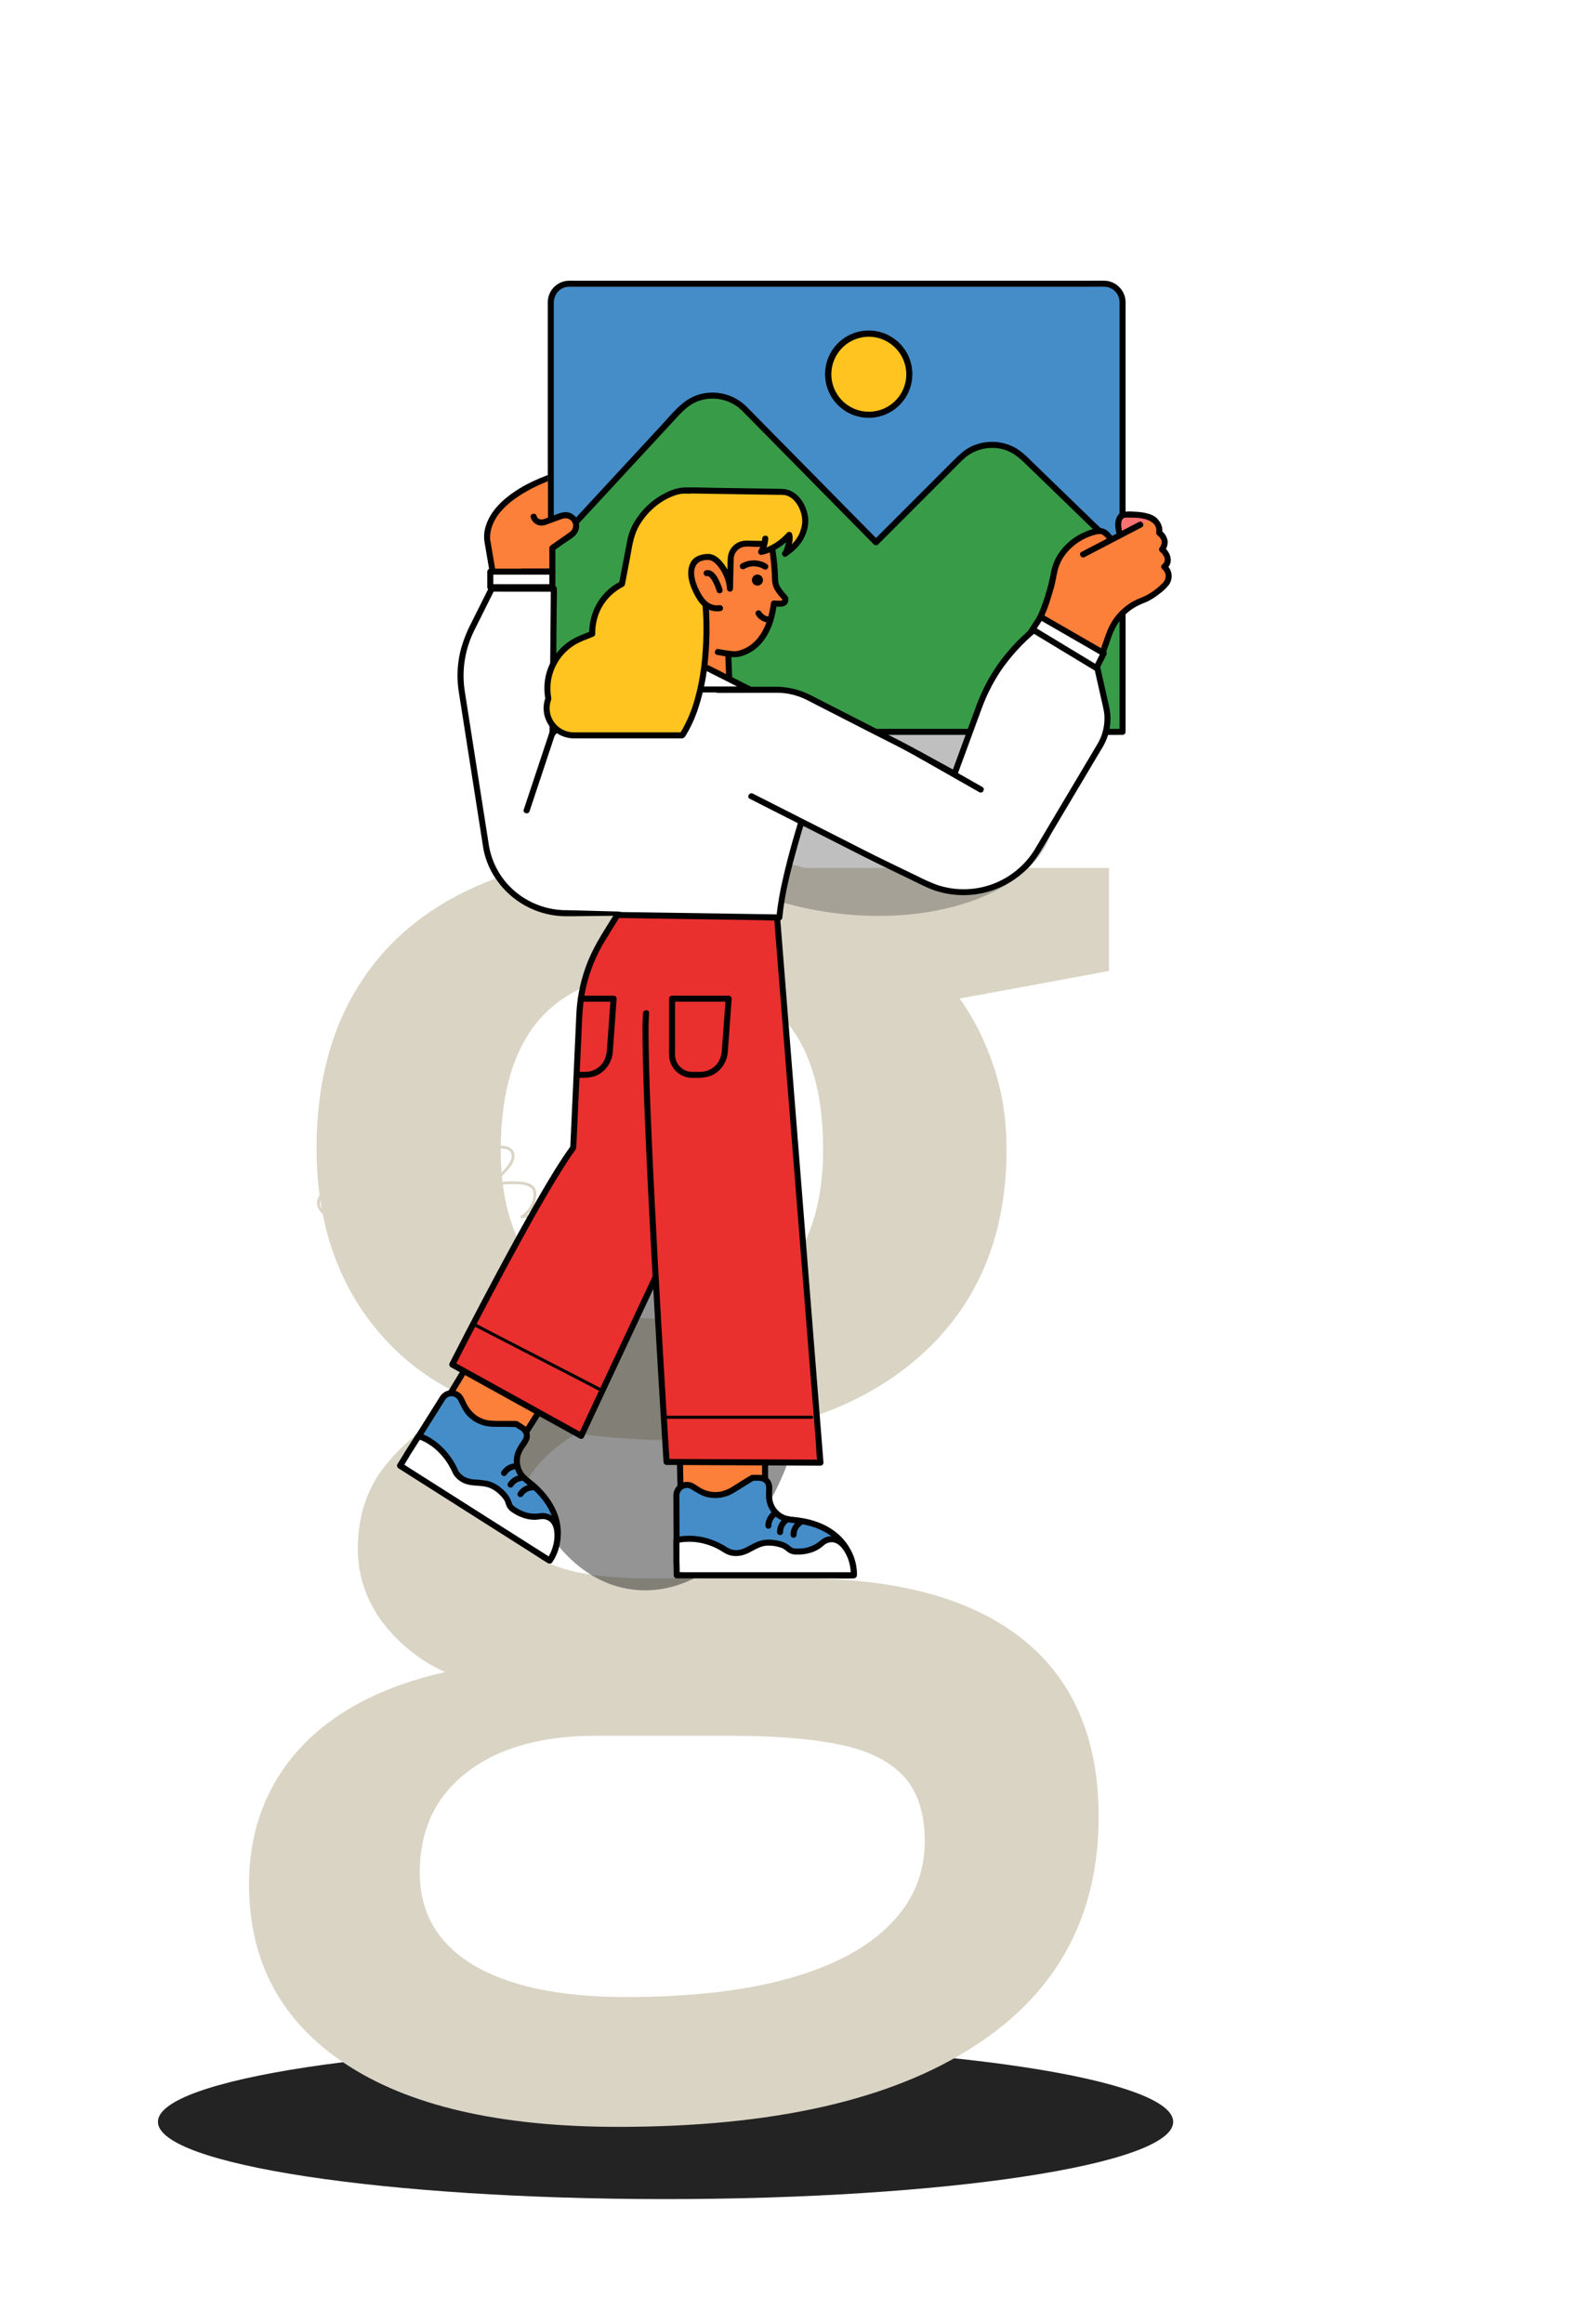 <svg viewBox="0 0 153 225" fill="none" xmlns="http://www.w3.org/2000/svg">
  <g class="b3">
    <g class="Group 2">
      <path class="shadow-3"
            d="M64.451 212.88C91.599 212.88 113.608 209.532 113.608 205.402C113.608 201.272 91.599 197.924 64.451 197.924C37.302 197.924 15.293 201.272 15.293 205.402C15.293 209.532 37.302 212.88 64.451 212.88Z"
            fill="#232323"/>
      <g class="tree-2">
        <path class="Vector"
              d="M33.614 118.383C32.908 118.18 32.172 117.921 31.587 117.462C31.275 117.216 30.97 116.87 30.966 116.451C30.962 116.062 31.215 115.733 31.497 115.491C31.928 115.149 32.425 114.899 32.958 114.758C33.775 114.525 34.622 114.419 35.471 114.442C35.58 114.443 35.66 114.287 35.566 114.211C34.557 113.39 33.538 112.509 32.761 111.456C32.531 111.162 32.343 110.838 32.202 110.492C32.111 110.285 32.08 110.057 32.113 109.833C32.13 109.755 32.164 109.683 32.212 109.62C32.261 109.557 32.323 109.506 32.394 109.471C32.586 109.38 32.796 109.337 33.007 109.346C33.694 109.346 34.383 109.601 34.995 109.89C36.01 110.383 36.942 111.03 37.759 111.808C37.781 111.828 37.808 111.841 37.837 111.844C37.866 111.848 37.896 111.841 37.921 111.827C37.947 111.812 37.967 111.789 37.978 111.762C37.989 111.735 37.992 111.705 37.985 111.676C37.452 110.013 36.981 108.283 36.878 106.532C36.836 106.015 36.857 105.496 36.94 104.985C36.997 104.677 37.099 104.327 37.283 104.101C37.341 104.019 37.419 103.952 37.51 103.908C37.6 103.863 37.7 103.842 37.801 103.847C37.906 103.857 38.009 103.884 38.105 103.929C38.233 103.991 38.352 104.07 38.46 104.163C39.16 104.76 39.585 105.682 39.902 106.525C40.441 107.962 40.709 109.496 40.83 111.021C40.849 111.251 40.863 111.482 40.875 111.712C40.876 111.744 40.888 111.775 40.91 111.799C40.931 111.823 40.96 111.838 40.992 111.842C41.024 111.847 41.056 111.84 41.083 111.822C41.11 111.805 41.13 111.779 41.14 111.748C41.527 110.719 41.976 109.709 42.453 108.719C42.867 107.847 43.325 106.998 43.827 106.174C44.284 105.435 44.786 104.701 45.417 104.097C45.83 103.702 46.399 103.263 47.01 103.348C47.508 103.416 47.712 103.815 47.737 104.294C47.772 104.999 47.55 105.717 47.325 106.377C47.029 107.214 46.682 108.032 46.286 108.826C45.739 109.948 45.129 111.033 44.495 112.107C44.484 112.125 44.473 112.143 44.462 112.161C44.387 112.283 44.532 112.402 44.647 112.346C45.034 112.157 45.433 111.991 45.835 111.836C46.567 111.554 47.337 111.291 48.121 111.206C48.617 111.153 49.476 111.149 49.553 111.816C49.588 112.123 49.428 112.428 49.268 112.677C49.053 112.995 48.803 113.289 48.523 113.551C48.117 113.948 47.678 114.31 47.211 114.633C47.184 114.65 47.164 114.676 47.154 114.707C47.144 114.738 47.146 114.771 47.158 114.801C47.171 114.83 47.194 114.855 47.222 114.869C47.251 114.884 47.284 114.887 47.315 114.88C48.141 114.704 48.983 114.617 49.828 114.622C50.324 114.628 50.907 114.654 51.338 114.932C51.417 114.979 51.486 115.043 51.539 115.12C51.592 115.196 51.628 115.283 51.644 115.374C51.699 115.768 51.636 116.17 51.463 116.528C51.241 117.003 50.891 117.407 50.452 117.694C50.328 117.772 50.406 117.993 50.556 117.941C50.755 117.866 50.972 117.851 51.179 117.897C51.716 118.028 51.71 118.685 51.65 119.125C51.641 119.191 51.665 119.278 51.745 119.291C52.418 119.398 53.218 119.638 53.532 120.309C53.605 120.465 53.643 120.635 53.646 120.807C53.647 120.865 53.644 120.923 53.637 120.981C53.641 120.938 53.628 120.896 53.601 120.862C53.574 120.829 53.536 120.807 53.493 120.801C53.451 120.796 53.408 120.806 53.373 120.831C53.338 120.856 53.315 120.894 53.307 120.936C53.299 120.978 53.307 121.021 53.33 121.057C53.353 121.094 53.389 121.119 53.431 121.129C53.473 121.14 53.517 121.133 53.554 121.112C53.591 121.091 53.618 121.056 53.631 121.015C53.592 121.185 53.852 121.257 53.891 121.087C54.047 120.415 53.608 119.757 53.047 119.431C52.665 119.223 52.248 119.087 51.816 119.031L51.911 119.197C51.988 118.631 51.967 117.877 51.324 117.658C51.049 117.576 50.755 117.583 50.484 117.68L50.588 117.927C50.989 117.666 51.324 117.316 51.569 116.905C51.785 116.551 51.909 116.149 51.929 115.735C51.941 115.437 51.912 115.14 51.715 114.905C51.375 114.5 50.753 114.411 50.259 114.371C49.629 114.332 48.996 114.356 48.371 114.442C47.994 114.488 47.616 114.542 47.243 114.619L47.348 114.866C47.777 114.569 48.184 114.24 48.565 113.883C48.873 113.604 49.153 113.295 49.401 112.961C49.625 112.679 49.771 112.343 49.822 111.987C49.837 111.832 49.813 111.675 49.751 111.533C49.688 111.39 49.591 111.265 49.468 111.17C49.197 110.99 48.876 110.901 48.551 110.914C47.722 110.901 46.882 111.169 46.109 111.447C45.565 111.639 45.031 111.861 44.511 112.112L44.695 112.297C45.277 111.355 45.809 110.378 46.307 109.389C46.725 108.574 47.099 107.738 47.428 106.883C47.704 106.152 47.961 105.378 48.005 104.592C48.033 104.08 47.94 103.464 47.437 103.202C46.88 102.912 46.234 103.136 45.754 103.47C45.066 103.948 44.533 104.637 44.062 105.32C43.511 106.133 43.016 106.982 42.578 107.861C41.954 109.081 41.395 110.333 40.904 111.613C40.896 111.634 40.888 111.655 40.88 111.676L41.145 111.712C41.061 110.054 40.823 108.38 40.287 106.803C39.961 105.841 39.52 104.81 38.779 104.088C38.387 103.707 37.774 103.363 37.266 103.745C37.019 103.956 36.844 104.239 36.766 104.554C36.638 105.019 36.578 105.5 36.591 105.983C36.59 107.659 37.004 109.341 37.475 110.938C37.555 111.209 37.638 111.479 37.724 111.748L37.95 111.617C37.17 110.876 36.288 110.249 35.331 109.755C34.656 109.414 33.91 109.122 33.147 109.08C32.7 109.056 32.134 109.14 31.915 109.588C31.649 110.131 32.005 110.8 32.295 111.254C32.621 111.748 32.996 112.209 33.414 112.629C34.031 113.259 34.686 113.851 35.375 114.402L35.471 114.171C34.657 114.152 33.844 114.246 33.055 114.449C32.454 114.595 31.888 114.86 31.392 115.23C31.044 115.504 30.745 115.881 30.701 116.336C30.657 116.793 30.908 117.208 31.231 117.51C31.859 118.099 32.73 118.41 33.542 118.644C33.576 118.652 33.612 118.646 33.642 118.628C33.672 118.611 33.694 118.582 33.703 118.548C33.713 118.514 33.709 118.478 33.692 118.448C33.675 118.417 33.647 118.394 33.614 118.383H33.614Z"
              fill="#DAD4C5"/>
        <path class="Vector_2"
              d="M42.753 118.478C42.66 118.183 42.544 117.895 42.408 117.618C42.19 117.167 41.909 116.688 41.482 116.406C41.072 116.135 40.493 116.178 40.191 116.593C39.886 117.011 39.987 117.615 40.109 118.078C40.212 118.471 40.358 118.851 40.543 119.213L40.695 119.015C40.089 118.767 39.277 118.662 38.686 118.994C38.435 119.134 38.283 119.373 38.39 119.66C38.489 119.925 38.723 120.132 38.939 120.302C39.107 120.436 39.284 120.557 39.469 120.664V120.43C38.932 120.779 38.597 121.438 39 122.017C39.099 122.159 39.333 122.024 39.233 121.881C39.136 121.754 39.085 121.598 39.088 121.438C39.092 121.278 39.149 121.124 39.252 121.002C39.349 120.869 39.469 120.755 39.606 120.663C39.626 120.651 39.642 120.634 39.654 120.614C39.665 120.593 39.671 120.57 39.671 120.547C39.671 120.523 39.665 120.501 39.654 120.48C39.642 120.46 39.626 120.442 39.606 120.43C39.287 120.25 38.938 120.017 38.725 119.715C38.599 119.536 38.583 119.374 38.783 119.25C39.12 119.041 39.55 119.033 39.931 119.091C40.168 119.125 40.401 119.187 40.623 119.275C40.742 119.323 40.824 119.17 40.776 119.077C40.648 118.822 40.54 118.559 40.453 118.287C40.316 117.869 40.163 117.334 40.328 116.902C40.484 116.495 40.965 116.404 41.312 116.618C41.697 116.855 41.947 117.296 42.143 117.689C42.283 117.966 42.4 118.254 42.492 118.55C42.543 118.715 42.804 118.645 42.753 118.478V118.478Z"
              fill="#DAD4C5"/>
      </g>
      <g class="letter-3">
        <path class="Vector_3"
              d="M59.87 205.888C48.336 205.888 39.494 203.831 33.343 199.718C27.192 195.605 24.116 189.842 24.116 182.428C24.116 177.249 25.757 172.856 29.037 169.251C32.318 165.696 37.008 163.233 43.108 161.862C40.801 160.847 38.802 159.273 37.111 157.14C35.47 154.957 34.65 152.545 34.65 149.904C34.65 146.756 35.547 144.064 37.341 141.83C39.135 139.596 41.826 137.438 45.414 135.356C40.955 133.477 37.367 130.43 34.65 126.216C31.985 121.95 30.652 116.948 30.652 111.21C30.652 105.117 31.959 99.937 34.573 95.672C37.188 91.356 41.006 88.081 46.03 85.846C51.053 83.561 57.127 82.419 64.252 82.419C65.79 82.419 67.456 82.52 69.25 82.723C71.095 82.876 72.787 83.079 74.324 83.333C75.913 83.536 77.118 83.764 77.938 84.018H107.386V93.996L92.931 96.662C94.315 98.592 95.417 100.801 96.238 103.289C97.058 105.726 97.468 108.392 97.468 111.287C97.468 120.021 94.418 126.901 88.318 131.928C82.27 136.905 73.914 139.393 63.252 139.393C60.69 139.291 58.204 139.088 55.794 138.783C53.949 139.901 52.539 141.145 51.566 142.516C50.592 143.836 50.105 145.334 50.105 147.01C50.105 148.381 50.592 149.498 51.566 150.361C52.539 151.173 53.975 151.783 55.871 152.189C57.819 152.595 60.177 152.798 62.945 152.798H77.631C86.96 152.798 94.085 154.753 99.006 158.663C103.926 162.573 106.387 168.311 106.387 175.877C106.387 185.475 102.389 192.863 94.392 198.043C86.396 203.273 74.888 205.888 59.87 205.888ZM60.562 193.32C66.866 193.32 72.172 192.711 76.477 191.492C80.783 190.273 84.038 188.521 86.242 186.236C88.446 184.002 89.548 181.336 89.548 178.239C89.548 175.497 88.856 173.389 87.472 171.917C86.088 170.444 84.012 169.429 81.244 168.87C78.476 168.311 75.042 168.032 70.941 168.032H57.563C54.231 168.032 51.284 168.54 48.721 169.555C46.158 170.622 44.159 172.145 42.723 174.126C41.339 176.106 40.648 178.493 40.648 181.285C40.648 185.145 42.365 188.115 45.799 190.197C49.285 192.279 54.205 193.32 60.562 193.32ZM64.098 127.663C69.378 127.663 73.299 126.241 75.862 123.397C78.425 120.503 79.707 116.441 79.707 111.21C79.707 105.523 78.374 101.258 75.708 98.414C73.094 95.57 69.199 94.149 64.021 94.149C58.947 94.149 55.077 95.596 52.411 98.49C49.797 101.385 48.49 105.676 48.49 111.363C48.49 116.491 49.797 120.503 52.411 123.397C55.077 126.241 58.972 127.663 64.098 127.663Z"
              fill="#DAD4C5"/>
        <g class="Group" filter="url(#filter0_f_140_816)">
          <path class="Vector_4"
                d="M49.739 131.286C48.325 142.807 53.492 152.921 61.279 153.877C69.065 154.832 76.524 146.267 77.938 134.746C79.352 123.225 74.185 113.111 66.398 112.155C58.612 111.2 51.153 119.765 49.739 131.286Z"
                fill="#2B2B2B" fill-opacity="0.5"/>
        </g>
        <g class="Group_2" filter="url(#filter1_f_140_816)">
          <path class="Vector_5"
                d="M62.679 74.474C61.898 80.836 70.089 87.076 80.973 88.412C91.858 89.748 101.314 85.673 102.095 79.311C102.876 72.949 94.685 66.708 83.801 65.373C72.916 64.037 63.46 68.112 62.679 74.474Z"
                fill="#2B2B2B" fill-opacity="0.3"/>
        </g>
      </g>
      <g class="picture">
        <path class="sky"
              d="M106.929 27.463H55.11C54.129 27.463 53.334 28.258 53.334 29.238V66.407C53.334 67.388 54.129 68.183 55.11 68.183H106.929C107.909 68.183 108.704 67.388 108.704 66.407V29.238C108.704 28.258 107.909 27.463 106.929 27.463Z"
              fill="#458DC9"/>
        <path class="Vector_6"
              d="M106.928 67.891H55.537C55.4 67.891 55.262 67.893 55.125 67.891C54.727 67.889 54.346 67.73 54.065 67.448C53.784 67.166 53.626 66.784 53.626 66.386C53.618 65.785 53.626 65.183 53.626 64.582V31.383C53.626 30.692 53.623 30.002 53.626 29.311C53.629 28.465 54.242 27.77 55.11 27.755C55.209 27.753 55.309 27.755 55.408 27.755H105.621C106.053 27.755 106.485 27.748 106.917 27.755C107.316 27.757 107.697 27.918 107.977 28.201C108.257 28.485 108.413 28.867 108.412 29.266C108.414 29.46 108.412 29.655 108.412 29.849V65.666C108.412 65.888 108.413 66.11 108.412 66.331C108.409 67.181 107.799 67.872 106.928 67.891C106.554 67.899 106.552 68.482 106.928 68.474C107.479 68.466 108.005 68.241 108.391 67.848C108.778 67.456 108.995 66.927 108.995 66.376C108.998 66.175 108.995 65.974 108.995 65.773V29.826C108.995 29.637 108.998 29.448 108.995 29.259C108.993 28.71 108.775 28.183 108.388 27.793C108.001 27.402 107.477 27.179 106.928 27.171C106.542 27.164 106.155 27.171 105.769 27.171H55.376C55.237 27.171 55.095 27.166 54.956 27.178C54.432 27.224 53.944 27.465 53.59 27.854C53.235 28.243 53.04 28.751 53.043 29.277C53.038 29.925 53.043 30.573 53.043 31.22V64.608C53.043 65.202 53.033 65.797 53.043 66.392C53.047 66.94 53.265 67.466 53.652 67.855C54.039 68.244 54.563 68.467 55.111 68.474C55.223 68.476 55.335 68.474 55.447 68.474H106.928C107.304 68.474 107.304 67.891 106.928 67.891Z"
              fill="black"/>
        <path class="mountain"
              d="M53.334 65.808V53.175L65.817 39.685C66.216 39.254 66.698 38.908 67.235 38.668C67.771 38.429 68.35 38.3 68.938 38.291C69.525 38.282 70.108 38.392 70.652 38.614C71.196 38.837 71.689 39.167 72.101 39.586L84.826 52.495L92.991 44.329C93.797 43.523 94.888 43.066 96.029 43.057C97.169 43.047 98.268 43.487 99.087 44.281L108.704 53.594V70.847H53.394L53.334 65.808Z"
              fill="#389B48"/>
        <path class="Vector_7"
              d="M53.626 65.808V53.175L53.541 53.381L54.971 51.835L58.328 48.208L62.205 44.017L65.2 40.78C65.956 39.963 66.653 39.129 67.765 38.776C68.397 38.576 69.067 38.532 69.719 38.648C70.371 38.765 70.985 39.038 71.508 39.444C71.755 39.651 71.989 39.873 72.208 40.109L74.755 42.693L78.645 46.64L82.409 50.458L84.52 52.6L84.619 52.701C84.675 52.754 84.749 52.784 84.826 52.784C84.903 52.784 84.977 52.754 85.032 52.701L88.782 48.95C90.231 47.502 91.679 46.054 93.127 44.605C93.648 44.069 94.305 43.685 95.027 43.493C95.75 43.302 96.511 43.311 97.228 43.519C98.101 43.778 98.728 44.339 99.359 44.95L104.303 49.739L106.957 52.309C107.445 52.782 107.915 53.29 108.429 53.734C108.453 53.755 108.474 53.779 108.497 53.801L108.412 53.594V70.847L108.703 70.556H55.642C54.929 70.556 54.199 70.511 53.486 70.556C53.456 70.558 53.425 70.556 53.394 70.556L53.686 70.847L53.634 66.447L53.626 65.808C53.622 65.433 53.038 65.432 53.043 65.808L53.095 70.209L53.103 70.847C53.104 70.924 53.135 70.998 53.189 71.052C53.244 71.107 53.317 71.138 53.394 71.139H106.455C107.174 71.139 107.894 71.152 108.612 71.139C108.642 71.138 108.673 71.139 108.703 71.139C108.78 71.138 108.854 71.107 108.908 71.052C108.963 70.998 108.994 70.924 108.995 70.847V54.184C108.995 53.925 109.066 53.555 108.874 53.353C107.938 52.373 106.919 51.46 105.946 50.518L101.324 46.041L99.735 44.502C99.347 44.093 98.914 43.73 98.443 43.421C97.774 43.026 97.018 42.804 96.243 42.774C95.467 42.744 94.697 42.907 94 43.249C93.369 43.559 92.88 44.027 92.392 44.516L88.467 48.44L84.823 52.084L84.619 52.288H85.032L82.527 49.747L77.359 44.504L73.045 40.128C72.799 39.879 72.555 39.627 72.308 39.38C71.696 38.767 70.927 38.336 70.085 38.134C69.243 37.932 68.362 37.968 67.538 38.237C66.055 38.737 65.079 40.053 64.052 41.163L59.332 46.264L54.635 51.341L53.335 52.745C53.268 52.818 53.19 52.888 53.13 52.967C53.02 53.11 53.043 53.262 53.043 53.431V65.808C53.043 66.184 53.626 66.184 53.626 65.808Z"
              fill="black"/>
        <path class="sun"
              d="M84.133 40.152C86.299 40.152 88.055 38.396 88.055 36.23C88.055 34.064 86.299 32.308 84.133 32.308C81.967 32.308 80.211 34.064 80.211 36.23C80.211 38.396 81.967 40.152 84.133 40.152Z"
              fill="#FFC41F"/>
        <path class="Vector_8"
              d="M87.764 36.23C87.764 36.977 87.532 37.706 87.102 38.317C86.672 38.929 86.064 39.392 85.36 39.645C84.657 39.897 83.893 39.926 83.172 39.728C82.451 39.53 81.809 39.115 81.334 38.538C80.858 37.962 80.572 37.252 80.514 36.507C80.457 35.762 80.631 35.017 81.012 34.375C81.394 33.732 81.965 33.223 82.646 32.916C83.328 32.61 84.088 32.522 84.822 32.664C85.647 32.829 86.39 33.275 86.926 33.924C87.462 34.574 87.758 35.388 87.764 36.23C87.766 36.605 88.35 36.606 88.347 36.23C88.35 35.138 87.93 34.088 87.175 33.299C86.42 32.51 85.39 32.044 84.299 31.998C83.208 31.953 82.142 32.331 81.324 33.053C80.506 33.776 80 34.788 79.911 35.875C79.821 36.963 80.157 38.044 80.846 38.89C81.536 39.736 82.526 40.282 83.61 40.414C84.694 40.547 85.786 40.254 86.659 39.599C87.532 38.944 88.117 37.976 88.292 36.898C88.327 36.677 88.345 36.453 88.347 36.23C88.35 35.854 87.766 35.854 87.764 36.23Z"
              fill="black"/>
      </g>
      <g class="h4-leg-1">
        <g class="h4-leg-1-foot">
          <path class="Vector_9" d="M53.487 134.624L49.75 140.512L42.028 137.519L47.501 128.465" fill="#FC7F3A"/>
          <path class="Vector_10"
                d="M53.235 134.476L51.973 136.465L49.961 139.636L49.498 140.365L49.828 140.231L47.209 139.216L43.058 137.607L42.106 137.238L42.28 137.666L44.137 134.595L47.074 129.736L47.753 128.612C47.947 128.29 47.443 127.997 47.249 128.318L45.392 131.389L42.455 136.249L41.776 137.372C41.755 137.41 41.742 137.454 41.739 137.498C41.737 137.542 41.744 137.587 41.761 137.628C41.777 137.669 41.803 137.706 41.836 137.736C41.869 137.765 41.908 137.787 41.951 137.8L44.57 138.815L48.721 140.425L49.673 140.794C49.735 140.81 49.8 140.806 49.86 140.782C49.919 140.758 49.969 140.715 50.002 140.66L51.264 138.671L53.276 135.5L53.739 134.771C53.941 134.453 53.436 134.16 53.235 134.476H53.235Z"
                fill="black"/>
          <path class="Vector_11"
                d="M42.859 135.344L38.748 141.882L53.226 151.069C53.226 151.069 56.082 147.114 50.951 143.25C50.49 142.901 50.179 142.39 50.08 141.82C49.981 141.251 50.102 140.665 50.418 140.18C50.602 139.896 50.752 139.666 50.874 139.481C50.939 139.383 50.983 139.272 51.005 139.156C51.027 139.04 51.025 138.921 51 138.806C50.975 138.691 50.928 138.581 50.86 138.485C50.793 138.388 50.707 138.306 50.607 138.242L49.988 137.849L47.694 137.82C47.112 137.813 46.544 137.643 46.055 137.329C45.566 137.015 45.174 136.57 44.925 136.044L44.643 135.45C44.565 135.285 44.444 135.144 44.292 135.042C44.141 134.94 43.965 134.88 43.782 134.869C43.6 134.858 43.418 134.897 43.255 134.98C43.093 135.064 42.956 135.19 42.859 135.344Z"
                fill="#458DC9"/>
          <path class="Vector_12"
                d="M42.607 135.197L41.213 137.415L39.004 140.928L38.497 141.735C38.459 141.802 38.449 141.881 38.469 141.956C38.488 142.03 38.536 142.094 38.602 142.134L40.046 143.051L43.497 145.241L47.687 147.899L51.295 150.189C51.879 150.559 52.453 150.962 53.054 151.305C53.062 151.31 53.071 151.315 53.079 151.321C53.147 151.358 53.226 151.368 53.3 151.349C53.374 151.329 53.438 151.282 53.478 151.216C53.969 150.535 54.217 149.631 54.291 148.808C54.475 146.763 53.346 144.933 51.863 143.62C51.404 143.213 50.847 142.9 50.556 142.339C50.326 141.886 50.276 141.363 50.418 140.874C50.512 140.597 50.647 140.334 50.82 140.097C51.001 139.864 51.15 139.607 51.262 139.334C51.334 139.083 51.322 138.815 51.228 138.571C51.135 138.327 50.964 138.121 50.742 137.983C50.609 137.895 50.473 137.812 50.339 137.727C50.236 137.641 50.114 137.583 49.983 137.558C49.754 137.542 49.521 137.552 49.292 137.549C48.682 137.541 48.058 137.572 47.45 137.516C46.4 137.42 45.57 136.727 45.13 135.798C44.976 135.473 44.848 135.116 44.563 134.881C44.419 134.76 44.25 134.672 44.069 134.623C43.888 134.573 43.698 134.563 43.513 134.593C43.327 134.623 43.15 134.692 42.994 134.797C42.838 134.901 42.706 135.038 42.607 135.197C42.4 135.512 42.905 135.804 43.111 135.492C43.185 135.378 43.289 135.286 43.412 135.228C43.535 135.17 43.672 135.147 43.807 135.162C43.936 135.18 44.059 135.23 44.162 135.309C44.266 135.388 44.347 135.493 44.399 135.613C44.667 136.155 44.896 136.687 45.336 137.123C45.925 137.704 46.705 138.053 47.531 138.106C47.91 138.131 48.295 138.12 48.675 138.125L49.988 138.141L49.841 138.101L50.286 138.384C50.458 138.465 50.599 138.6 50.687 138.77C50.809 139.071 50.64 139.307 50.481 139.55C50.255 139.861 50.064 140.195 49.912 140.548C49.68 141.191 49.711 141.9 49.998 142.52C50.329 143.252 51.028 143.641 51.598 144.165C52.541 145.033 53.333 146.106 53.618 147.374C53.798 148.181 53.757 149.021 53.501 149.806C53.473 149.895 53.443 149.983 53.41 150.07C53.396 150.106 53.382 150.143 53.367 150.18C53.361 150.197 53.353 150.215 53.346 150.232C53.342 150.242 53.364 150.193 53.337 150.253C53.283 150.373 53.227 150.491 53.165 150.606C53.109 150.716 53.045 150.821 52.975 150.922L53.374 150.817L51.93 149.901L48.478 147.711L44.289 145.052L40.68 142.763L39.483 142.003C39.299 141.886 39.116 141.745 38.922 141.647C38.913 141.642 38.904 141.636 38.896 141.631L39.001 142.03L40.394 139.812L42.603 136.299L43.111 135.492C43.311 135.173 42.806 134.88 42.607 135.197Z"
                fill="black"/>
          <path class="Vector_13"
                d="M50.106 141.637C49.974 141.632 49.843 141.642 49.713 141.669C49.455 141.714 49.211 141.819 49 141.975C48.825 142.105 48.676 142.265 48.559 142.448C48.52 142.515 48.51 142.595 48.529 142.669C48.549 142.744 48.597 142.808 48.663 142.848C48.73 142.885 48.809 142.895 48.884 142.875C48.958 142.856 49.022 142.808 49.062 142.743C49.077 142.721 49.091 142.698 49.107 142.677C49.114 142.666 49.122 142.656 49.13 142.645C49.103 142.679 49.1 142.684 49.119 142.659C49.151 142.622 49.183 142.586 49.217 142.551C49.25 142.519 49.285 142.489 49.32 142.459C49.344 142.44 49.338 142.445 49.301 142.473C49.309 142.467 49.318 142.46 49.327 142.454C49.34 142.445 49.353 142.435 49.367 142.426C49.435 142.382 49.507 142.343 49.581 142.31C49.627 142.289 49.507 142.339 49.577 142.312C49.594 142.306 49.611 142.299 49.629 142.293C49.66 142.283 49.691 142.273 49.723 142.264C49.782 142.248 49.841 142.237 49.901 142.227C49.966 142.216 49.828 142.235 49.874 142.23C49.886 142.229 49.899 142.227 49.912 142.226C49.933 142.224 49.954 142.222 49.975 142.221C50.019 142.218 50.062 142.218 50.106 142.22C50.183 142.22 50.257 142.189 50.312 142.135C50.367 142.08 50.398 142.006 50.398 141.929C50.396 141.852 50.365 141.779 50.31 141.725C50.256 141.67 50.183 141.639 50.106 141.637Z"
                fill="black"/>
          <path class="Vector_14"
                d="M50.735 142.759C50.603 142.753 50.471 142.764 50.342 142.791C50.084 142.836 49.839 142.94 49.629 143.097C49.454 143.227 49.305 143.387 49.188 143.57C49.149 143.637 49.139 143.717 49.158 143.791C49.178 143.866 49.226 143.93 49.292 143.969C49.359 144.007 49.438 144.017 49.513 143.997C49.587 143.978 49.651 143.93 49.691 143.865C49.706 143.842 49.72 143.82 49.736 143.799C49.743 143.788 49.751 143.778 49.759 143.767C49.732 143.801 49.729 143.806 49.748 143.781C49.78 143.744 49.812 143.707 49.846 143.673C49.879 143.64 49.914 143.61 49.949 143.58C49.973 143.561 49.967 143.566 49.929 143.595C49.938 143.589 49.947 143.582 49.956 143.576C49.969 143.566 49.983 143.557 49.996 143.548C50.064 143.504 50.136 143.465 50.21 143.432C50.256 143.41 50.136 143.461 50.206 143.434C50.223 143.427 50.24 143.421 50.258 143.415C50.289 143.404 50.32 143.395 50.352 143.386C50.411 143.37 50.47 143.358 50.53 143.348C50.594 143.337 50.457 143.356 50.503 143.352C50.516 143.35 50.528 143.349 50.541 143.348C50.562 143.345 50.583 143.344 50.604 143.343C50.648 143.339 50.691 143.339 50.735 143.342C50.812 143.342 50.886 143.311 50.941 143.256C50.996 143.202 51.026 143.128 51.027 143.05C51.025 142.974 50.994 142.901 50.939 142.846C50.885 142.792 50.812 142.761 50.735 142.759H50.735Z"
                fill="black"/>
          <path class="Vector_15"
                d="M51.698 143.679C51.566 143.673 51.434 143.684 51.305 143.711C51.046 143.756 50.802 143.861 50.591 144.017C50.417 144.147 50.268 144.307 50.15 144.49C50.112 144.557 50.101 144.637 50.121 144.711C50.14 144.786 50.188 144.85 50.255 144.889C50.322 144.927 50.401 144.937 50.475 144.917C50.55 144.898 50.614 144.85 50.654 144.785C50.668 144.762 50.683 144.74 50.698 144.719C50.706 144.708 50.713 144.698 50.721 144.687C50.695 144.721 50.691 144.726 50.711 144.701C50.743 144.664 50.774 144.627 50.809 144.593C50.842 144.56 50.877 144.53 50.912 144.5C50.936 144.481 50.929 144.486 50.892 144.515C50.901 144.509 50.91 144.502 50.919 144.496C50.932 144.486 50.945 144.477 50.959 144.468C51.027 144.424 51.098 144.385 51.172 144.352C51.219 144.33 51.098 144.381 51.169 144.354C51.186 144.347 51.203 144.341 51.22 144.335C51.252 144.324 51.283 144.315 51.315 144.306C51.373 144.29 51.432 144.278 51.492 144.268C51.557 144.257 51.42 144.276 51.465 144.272C51.478 144.27 51.491 144.269 51.503 144.268C51.524 144.265 51.545 144.264 51.567 144.263C51.61 144.26 51.654 144.259 51.698 144.262C51.775 144.262 51.849 144.231 51.904 144.176C51.958 144.122 51.989 144.048 51.989 143.97C51.987 143.894 51.956 143.821 51.902 143.766C51.847 143.712 51.774 143.681 51.698 143.679Z"
                fill="black"/>
          <path class="Vector_16"
                d="M53.921 149.345C53.803 149.959 53.568 150.545 53.226 151.069L38.748 141.882L39.391 140.835L39.383 140.83L40.531 139.02C40.531 139.02 42.886 139.607 44.166 142.597C45.349 144.165 46.747 142.964 48.242 144.185C49.736 145.405 48.855 145.599 49.843 146.213C49.843 146.213 50.981 147.012 52.209 146.793C53.438 146.574 54.215 147.549 53.921 149.345Z"
                fill="white"/>
          <path class="Vector_17"
                d="M53.639 149.268C53.533 149.859 53.307 150.422 52.975 150.922L53.374 150.817L51.93 149.901L48.478 147.711L44.289 145.053L40.68 142.763L39.483 142.003C39.299 141.886 39.116 141.746 38.922 141.647C38.913 141.643 38.904 141.636 38.896 141.631L39.001 142.03L39.643 140.982C39.68 140.915 39.691 140.836 39.671 140.761C39.652 140.687 39.604 140.623 39.538 140.583L39.53 140.578L39.635 140.977L40.783 139.167L40.454 139.301C40.503 139.314 40.552 139.33 40.6 139.347C40.654 139.365 40.708 139.386 40.761 139.407C40.773 139.411 40.785 139.416 40.796 139.421C40.86 139.446 40.735 139.394 40.801 139.422C40.842 139.44 40.883 139.458 40.923 139.477C41.359 139.681 41.765 139.942 42.131 140.255C42.678 140.726 43.14 141.287 43.499 141.913C43.602 142.091 43.698 142.274 43.786 142.461C43.832 142.578 43.889 142.69 43.955 142.797C44.031 142.9 44.114 142.997 44.205 143.087C44.485 143.368 44.832 143.574 45.213 143.683C45.907 143.881 46.647 143.767 47.334 144.001C47.748 144.161 48.121 144.413 48.425 144.736C48.542 144.845 48.648 144.964 48.743 145.093C48.775 145.139 48.806 145.187 48.835 145.237C48.85 145.263 48.864 145.289 48.877 145.316C48.883 145.327 48.928 145.43 48.903 145.37C48.97 145.535 49.006 145.71 49.087 145.871C49.208 146.085 49.381 146.266 49.59 146.396C50.025 146.696 50.511 146.913 51.026 147.034C51.255 147.088 51.49 147.117 51.726 147.123C51.96 147.126 52.183 147.076 52.414 147.059C52.691 147.025 52.969 147.098 53.194 147.262C53.752 147.697 53.742 148.619 53.639 149.268C53.621 149.342 53.632 149.421 53.67 149.487C53.708 149.554 53.77 149.604 53.843 149.626C53.918 149.646 53.997 149.636 54.064 149.598C54.131 149.56 54.181 149.497 54.202 149.423C54.32 148.678 54.339 147.814 53.888 147.166C53.711 146.916 53.468 146.721 53.187 146.601C52.905 146.481 52.595 146.442 52.293 146.488C51.87 146.557 51.439 146.537 51.024 146.432C50.723 146.348 50.434 146.226 50.163 146.068C50.017 145.99 49.879 145.896 49.753 145.788C49.712 145.752 49.675 145.712 49.641 145.669C49.68 145.72 49.619 145.629 49.61 145.614C49.599 145.596 49.591 145.576 49.581 145.557C49.615 145.626 49.585 145.566 49.579 145.551C49.566 145.511 49.553 145.472 49.54 145.432C49.339 144.802 48.912 144.343 48.397 143.938C48.045 143.656 47.634 143.457 47.194 143.355C46.813 143.284 46.428 143.241 46.041 143.226C45.704 143.218 45.373 143.143 45.066 143.004C44.9 142.918 44.749 142.807 44.617 142.675C44.543 142.607 44.476 142.532 44.418 142.45C44.351 142.322 44.291 142.191 44.237 142.057C43.885 141.335 43.412 140.678 42.84 140.114C42.236 139.525 41.444 138.949 40.609 138.739C40.547 138.723 40.481 138.728 40.422 138.752C40.363 138.776 40.313 138.818 40.279 138.873L39.131 140.683C39.093 140.75 39.083 140.829 39.103 140.903C39.122 140.978 39.17 141.042 39.236 141.082L39.244 141.087L39.139 140.688L38.497 141.735C38.459 141.803 38.449 141.882 38.469 141.956C38.488 142.031 38.536 142.095 38.602 142.135L40.046 143.051L43.497 145.241L47.687 147.899L51.295 150.189C51.879 150.56 52.453 150.962 53.054 151.305C53.062 151.31 53.071 151.316 53.079 151.321C53.147 151.359 53.226 151.368 53.3 151.349C53.374 151.33 53.438 151.282 53.478 151.217C53.839 150.674 54.085 150.064 54.202 149.423C54.278 149.056 53.716 148.9 53.639 149.268Z"
                fill="black"/>
        </g>
        <path class="Vector_18"
              d="M68.696 86.653L67.699 114.627L56.28 138.999L43.795 132.094C43.795 132.094 52.122 115.669 55.513 111.101L56.1 98.192C56.218 95.6 56.996 93.082 58.359 90.874L62.105 84.813"
              fill="#EA2F2F"/>
        <path class="Vector_19"
              d="M68.404 86.653L68.308 89.34L68.077 95.829L67.796 103.73L67.545 110.762L67.413 114.479C67.408 114.519 67.407 114.558 67.409 114.598C67.422 114.686 67.362 114.549 67.446 114.483C67.4 114.519 67.367 114.652 67.343 114.703L66.699 116.077L64.148 121.521L60.823 128.618L57.778 135.117L56.105 138.687L56.028 138.852L56.427 138.747L52.214 136.417L45.493 132.7L43.943 131.843L44.047 132.242C44.399 131.548 44.754 130.856 45.111 130.165C45.979 128.482 46.856 126.805 47.742 125.132C48.842 123.059 49.96 120.995 51.097 118.941C52.139 117.07 53.198 115.206 54.333 113.39C54.755 112.715 55.186 112.045 55.654 111.401C55.751 111.281 55.806 111.133 55.81 110.979L55.834 110.455L56.053 105.644L56.307 100.05C56.373 98.589 56.404 97.132 56.719 95.696C57.084 94.042 57.724 92.461 58.613 91.019C58.874 90.594 59.136 90.17 59.399 89.747L62.159 85.279L62.356 84.96C62.554 84.64 62.05 84.347 61.852 84.666L59.613 88.29C58.679 89.803 57.664 91.293 56.978 92.939C56.304 94.565 55.91 96.293 55.816 98.05C55.798 98.367 55.786 98.683 55.772 98.999L55.546 103.972L55.295 109.493L55.228 110.948C55.223 110.991 55.221 111.034 55.223 111.077C55.223 111.081 55.219 111.097 55.222 111.099C55.181 111.065 55.302 110.963 55.221 111.009C55.19 111.026 55.16 111.092 55.14 111.12C54.927 111.415 54.722 111.715 54.521 112.018C53.423 113.675 52.428 115.401 51.447 117.129C50.283 119.179 49.155 121.25 48.042 123.329C47.063 125.159 46.096 126.996 45.141 128.839C44.629 129.827 44.12 130.817 43.614 131.808C43.59 131.855 43.567 131.901 43.544 131.947C43.506 132.014 43.496 132.093 43.515 132.168C43.535 132.242 43.582 132.306 43.648 132.346L47.861 134.676L54.582 138.394L56.132 139.251C56.199 139.289 56.279 139.3 56.353 139.28C56.428 139.26 56.492 139.212 56.531 139.146L57.716 136.618L60.531 130.61L63.896 123.429L66.737 117.366L67.611 115.5C67.723 115.26 67.856 115.022 67.951 114.775C68.041 114.539 68.005 114.232 68.014 113.984L68.081 112.089L68.31 105.655L68.593 97.735L68.844 90.674L68.981 86.828L68.987 86.653C69.001 86.277 68.417 86.278 68.404 86.653V86.653Z"
              fill="black"/>
        <path class="Vector_20"
              d="M45.783 128.318L47.028 128.96L50.001 130.492L53.614 132.354L56.738 133.964C57.24 134.222 57.737 134.515 58.253 134.745C58.261 134.748 58.268 134.752 58.276 134.756C58.442 134.842 58.59 134.59 58.423 134.504L57.178 133.863L54.205 132.331L50.592 130.469L47.468 128.859C46.966 128.6 46.469 128.308 45.953 128.078C45.945 128.074 45.938 128.07 45.93 128.066C45.764 127.981 45.616 128.232 45.783 128.318Z"
              fill="black"/>
        <path class="Vector_21"
              d="M56.246 96.968H59.422L59.13 96.677L58.901 99.831L58.774 101.579C58.73 102.174 58.582 102.722 58.141 103.158C57.75 103.541 57.225 103.757 56.677 103.759C56.399 103.761 56.121 103.759 55.843 103.759C55.468 103.759 55.468 104.342 55.843 104.342C56.638 104.342 57.413 104.375 58.113 103.923C58.471 103.687 58.769 103.371 58.983 102.999C59.196 102.627 59.319 102.21 59.342 101.782C59.435 100.533 59.526 99.283 59.615 98.034L59.714 96.677C59.713 96.6 59.682 96.526 59.627 96.471C59.573 96.417 59.499 96.386 59.422 96.385H56.246C55.87 96.385 55.87 96.968 56.246 96.968V96.968Z"
              fill="black"/>
      </g>
      <path class="Vector_22" d="M74.085 138.462V145.437L65.961 147.046L65.731 136.47" fill="#FC7F3A"/>
      <path class="Vector_23"
            d="M73.794 138.462V145.437L74.008 145.156L71.252 145.701L66.885 146.567L65.884 146.765L66.253 147.046L66.175 143.458L66.052 137.782L66.023 136.47C66.015 136.095 65.432 136.094 65.44 136.47L65.518 140.058L65.641 145.734L65.67 147.046C65.671 147.091 65.681 147.135 65.702 147.175C65.722 147.214 65.751 147.249 65.786 147.276C65.822 147.303 65.863 147.322 65.907 147.331C65.95 147.34 65.996 147.338 66.039 147.327L68.794 146.782L73.161 145.916L74.163 145.718C74.224 145.701 74.278 145.664 74.317 145.613C74.355 145.562 74.376 145.5 74.377 145.437V138.462C74.377 138.087 73.794 138.086 73.794 138.462Z"
            fill="black"/>
      <path class="Vector_24"
            d="M65.497 144.765L65.53 152.488H82.676C82.676 152.488 82.969 147.619 76.566 147.105C75.99 147.057 75.453 146.792 75.065 146.364C74.676 145.936 74.464 145.377 74.471 144.799C74.474 144.46 74.478 144.186 74.482 143.964C74.484 143.846 74.462 143.729 74.418 143.619C74.374 143.51 74.309 143.41 74.226 143.326C74.144 143.242 74.045 143.175 73.936 143.13C73.827 143.084 73.711 143.061 73.593 143.061H72.859L70.907 144.265C70.412 144.571 69.841 144.731 69.259 144.728C68.678 144.725 68.109 144.559 67.617 144.249L67.061 143.899C66.906 143.801 66.728 143.747 66.546 143.742C66.363 143.737 66.182 143.781 66.023 143.869C65.863 143.958 65.73 144.088 65.637 144.245C65.545 144.403 65.496 144.583 65.497 144.765Z"
            fill="#458DC9"/>
      <path class="Vector_25"
            d="M65.206 144.766L65.217 147.384L65.234 151.535L65.239 152.488C65.24 152.565 65.271 152.638 65.325 152.693C65.38 152.747 65.453 152.778 65.53 152.78H80.564C81.256 152.78 81.954 152.805 82.646 152.78C82.656 152.779 82.667 152.78 82.677 152.78C82.754 152.778 82.827 152.747 82.881 152.692C82.936 152.638 82.967 152.565 82.968 152.488C82.986 151.808 82.857 151.132 82.59 150.506C81.993 149.024 80.787 147.974 79.313 147.399C78.808 147.205 78.285 147.06 77.751 146.966C77.427 146.908 77.099 146.864 76.771 146.832C76.492 146.819 76.218 146.76 75.959 146.659C75.712 146.55 75.49 146.393 75.306 146.196C75.121 146 74.978 145.768 74.885 145.516C74.793 145.239 74.752 144.948 74.764 144.657C74.768 144.336 74.815 143.979 74.738 143.663C74.668 143.401 74.512 143.17 74.294 143.007C74.076 142.845 73.81 142.761 73.539 142.769C73.355 142.769 73.171 142.769 72.988 142.769C72.882 142.761 72.776 142.781 72.68 142.829C72.085 143.163 71.513 143.549 70.932 143.908C70.587 144.136 70.203 144.298 69.799 144.388C69.137 144.514 68.453 144.398 67.869 144.061C67.564 143.884 67.28 143.644 66.947 143.522C66.749 143.454 66.538 143.434 66.33 143.464C66.123 143.494 65.926 143.573 65.756 143.695C65.585 143.816 65.447 143.977 65.351 144.163C65.255 144.35 65.206 144.556 65.206 144.766C65.199 145.141 65.782 145.141 65.789 144.766C65.791 144.633 65.828 144.504 65.897 144.391C65.966 144.278 66.065 144.186 66.182 144.124C66.299 144.062 66.431 144.033 66.563 144.04C66.695 144.047 66.823 144.089 66.933 144.163C67.45 144.478 67.932 144.807 68.537 144.939C69.399 145.125 70.3 144.974 71.054 144.517C71.355 144.335 71.653 144.148 71.952 143.964L73.006 143.313L72.859 143.353C73.265 143.353 73.855 143.235 74.106 143.643C74.18 143.788 74.208 143.952 74.188 144.114C74.184 144.359 74.176 144.605 74.18 144.851C74.186 145.238 74.278 145.619 74.447 145.968C74.616 146.312 74.86 146.613 75.16 146.851C75.461 147.088 75.811 147.256 76.184 147.341C76.595 147.431 77.024 147.433 77.44 147.502C77.803 147.561 78.163 147.642 78.517 147.744C79.588 148.056 80.575 148.6 81.297 149.451C81.556 149.764 81.774 150.109 81.947 150.477C82.017 150.624 82.078 150.775 82.128 150.929C82.181 151.088 82.227 151.249 82.266 151.412C82.301 151.563 82.328 151.715 82.352 151.868C82.361 151.93 82.343 151.795 82.35 151.855C82.352 151.871 82.354 151.887 82.356 151.902C82.36 151.937 82.364 151.972 82.367 152.006C82.372 152.059 82.376 152.111 82.38 152.164C82.388 152.272 82.39 152.38 82.385 152.488L82.677 152.196H66.225C66.007 152.196 65.777 152.174 65.561 152.196C65.551 152.197 65.54 152.196 65.53 152.196L65.822 152.488L65.811 149.869L65.793 145.719L65.789 144.765C65.788 144.39 65.204 144.39 65.206 144.766Z"
            fill="black"/>
      <path class="Vector_26"
            d="M62.559 98.071C62.143 103.746 64.547 141.519 64.547 141.519L79.45 141.591L75.158 87.649L64.352 86.193"
            fill="#EA2F2F"/>
      <path class="Vector_27"
            d="M62.267 98.072C62.207 98.906 62.215 99.748 62.221 100.584C62.231 101.903 62.266 103.222 62.307 104.54C62.359 106.211 62.422 107.881 62.496 109.551C62.576 111.444 62.664 113.336 62.758 115.227C62.856 117.212 62.958 119.196 63.065 121.179C63.17 123.135 63.278 125.091 63.389 127.046C63.49 128.824 63.593 130.601 63.698 132.379C63.785 133.859 63.874 135.338 63.964 136.818C64.028 137.869 64.093 138.921 64.158 139.973C64.189 140.467 64.212 140.962 64.251 141.456C64.253 141.477 64.254 141.498 64.255 141.52C64.257 141.596 64.288 141.67 64.342 141.724C64.397 141.779 64.47 141.81 64.547 141.811L69.602 141.835L77.599 141.874L79.45 141.883C79.527 141.882 79.601 141.851 79.656 141.796C79.71 141.742 79.741 141.668 79.742 141.591L79.627 140.151L79.314 136.216L78.852 130.414L78.289 123.337L77.67 115.558L77.048 107.734L76.467 100.44L75.977 94.275L75.624 89.842C75.568 89.141 75.518 88.44 75.457 87.74C75.454 87.71 75.452 87.68 75.45 87.649C75.449 87.586 75.427 87.524 75.389 87.473C75.35 87.423 75.297 87.386 75.236 87.368L71.584 86.876L65.764 86.092L64.429 85.912C64.062 85.862 63.903 86.424 64.274 86.474L67.926 86.966L73.746 87.751L75.081 87.93L74.866 87.649L74.981 89.089L75.294 93.025L75.756 98.826L76.319 105.903L76.938 113.682L77.56 121.506L78.141 128.8L78.631 134.965L78.984 139.398C79.039 140.091 79.043 140.812 79.151 141.5C79.156 141.53 79.156 141.561 79.158 141.591L79.45 141.299L74.395 141.275L66.398 141.237L64.547 141.228L64.839 141.52C64.817 141.182 64.796 140.844 64.775 140.506C64.717 139.579 64.659 138.651 64.603 137.724C64.518 136.337 64.434 134.951 64.352 133.564C64.25 131.847 64.149 130.131 64.051 128.414C63.941 126.498 63.834 124.582 63.729 122.665C63.62 120.668 63.515 118.672 63.414 116.675C63.316 114.749 63.224 112.822 63.138 110.895C63.06 109.159 62.991 107.422 62.928 105.685C62.879 104.269 62.836 102.852 62.815 101.435C62.8 100.468 62.787 99.499 62.826 98.533C62.832 98.379 62.84 98.225 62.851 98.072C62.878 97.697 62.294 97.699 62.267 98.072L62.267 98.072Z"
            fill="black"/>
      <path class="Vector_28"
            d="M74.997 146.19C74.884 146.255 74.779 146.332 74.685 146.422C74.477 146.614 74.316 146.853 74.217 147.119C74.15 147.305 74.116 147.502 74.117 147.7C74.117 147.777 74.147 147.851 74.202 147.906C74.257 147.961 74.331 147.991 74.408 147.991C74.486 147.991 74.56 147.961 74.614 147.906C74.669 147.851 74.7 147.777 74.7 147.7C74.7 147.662 74.701 147.625 74.704 147.588C74.705 147.567 74.708 147.546 74.71 147.525C74.713 147.493 74.705 147.562 74.705 147.559C74.708 147.548 74.709 147.537 74.711 147.525C74.723 147.455 74.741 147.386 74.764 147.318C74.769 147.303 74.774 147.288 74.78 147.274C74.783 147.267 74.786 147.259 74.788 147.252C74.798 147.223 74.772 147.29 74.774 147.287C74.79 147.256 74.802 147.223 74.818 147.193C74.847 147.139 74.878 147.087 74.913 147.037C74.921 147.026 74.928 147.015 74.936 147.004C74.94 146.999 74.944 146.994 74.948 146.989C74.966 146.964 74.918 147.027 74.922 147.022C74.94 147.002 74.957 146.98 74.975 146.96C75.007 146.922 75.042 146.887 75.078 146.853C75.11 146.823 75.142 146.796 75.175 146.769C75.225 146.728 75.11 146.817 75.166 146.776C75.179 146.767 75.191 146.758 75.204 146.749C75.232 146.729 75.262 146.711 75.292 146.694C75.358 146.655 75.406 146.591 75.426 146.516C75.445 146.441 75.435 146.362 75.396 146.295C75.356 146.23 75.292 146.182 75.218 146.163C75.144 146.143 75.065 146.153 74.997 146.19Z"
            fill="black"/>
      <path class="Vector_29"
            d="M76.129 146.8C76.016 146.864 75.911 146.942 75.817 147.032C75.608 147.224 75.448 147.462 75.349 147.728C75.281 147.914 75.247 148.111 75.248 148.309C75.248 148.386 75.279 148.46 75.333 148.515C75.388 148.57 75.462 148.601 75.54 148.601C75.617 148.601 75.691 148.57 75.746 148.515C75.801 148.46 75.831 148.386 75.831 148.309C75.831 148.272 75.833 148.235 75.835 148.197C75.837 148.176 75.839 148.156 75.841 148.135C75.844 148.102 75.836 148.171 75.837 148.169C75.839 148.158 75.84 148.146 75.842 148.135C75.855 148.064 75.872 147.995 75.895 147.927C75.9 147.913 75.906 147.898 75.911 147.883C75.914 147.876 75.917 147.869 75.92 147.862C75.93 147.832 75.903 147.899 75.905 147.896C75.921 147.865 75.934 147.833 75.95 147.802C75.978 147.748 76.01 147.696 76.044 147.646C76.052 147.635 76.06 147.625 76.068 147.614C76.072 147.609 76.076 147.603 76.08 147.598C76.097 147.573 76.049 147.637 76.054 147.631C76.072 147.611 76.088 147.589 76.106 147.569C76.139 147.532 76.174 147.496 76.21 147.462C76.241 147.433 76.274 147.405 76.307 147.378C76.357 147.337 76.241 147.426 76.297 147.385C76.31 147.376 76.323 147.367 76.336 147.358C76.364 147.338 76.393 147.32 76.423 147.304C76.49 147.264 76.538 147.2 76.557 147.125C76.577 147.051 76.566 146.971 76.528 146.904C76.488 146.839 76.424 146.792 76.349 146.772C76.275 146.753 76.196 146.762 76.129 146.8Z"
            fill="black"/>
      <path class="Vector_30"
            d="M77.435 147.061C77.322 147.125 77.217 147.203 77.123 147.293C76.914 147.485 76.754 147.724 76.655 147.99C76.587 148.176 76.553 148.372 76.554 148.57C76.554 148.648 76.585 148.722 76.639 148.777C76.694 148.831 76.768 148.862 76.846 148.862C76.923 148.862 76.997 148.831 77.052 148.777C77.107 148.722 77.137 148.648 77.137 148.57C77.137 148.533 77.139 148.496 77.141 148.459C77.143 148.438 77.145 148.417 77.147 148.396C77.15 148.363 77.142 148.433 77.143 148.43C77.145 148.419 77.146 148.407 77.148 148.396C77.161 148.326 77.178 148.256 77.201 148.189C77.206 148.174 77.212 148.159 77.217 148.145C77.22 148.137 77.223 148.13 77.226 148.123C77.236 148.094 77.209 148.161 77.211 148.157C77.227 148.127 77.24 148.094 77.256 148.063C77.284 148.01 77.316 147.958 77.351 147.908C77.358 147.897 77.366 147.886 77.374 147.875C77.378 147.87 77.382 147.865 77.386 147.86C77.403 147.835 77.355 147.898 77.36 147.893C77.378 147.873 77.394 147.851 77.412 147.831C77.445 147.793 77.48 147.758 77.516 147.724C77.547 147.694 77.58 147.667 77.613 147.639C77.663 147.599 77.547 147.688 77.603 147.647C77.616 147.638 77.629 147.629 77.642 147.62C77.67 147.6 77.699 147.582 77.729 147.565C77.796 147.526 77.844 147.462 77.863 147.387C77.883 147.312 77.872 147.233 77.834 147.166C77.794 147.1 77.73 147.053 77.655 147.033C77.581 147.014 77.502 147.024 77.435 147.061Z"
            fill="black"/>
      <path class="Vector_31"
            d="M82.339 150.66C82.569 151.242 82.684 151.862 82.677 152.488H65.53L65.511 151.259H65.501V149.115C65.501 149.115 67.805 148.349 70.487 150.188C72.327 150.878 72.863 149.116 74.779 149.345C76.695 149.575 76.055 150.211 77.218 150.2C77.218 150.2 78.607 150.265 79.527 149.422C80.447 148.579 81.626 148.986 82.339 150.66Z"
            fill="white"/>
      <path class="Vector_32"
            d="M82.058 150.738C82.285 151.293 82.396 151.888 82.385 152.488L82.676 152.196H66.225C66.007 152.196 65.777 152.174 65.56 152.196C65.55 152.197 65.54 152.196 65.53 152.196L65.822 152.488L65.802 151.259C65.801 151.182 65.77 151.109 65.716 151.054C65.661 151 65.588 150.969 65.511 150.967H65.501L65.793 151.259V149.116L65.579 149.397C65.81 149.326 66.049 149.282 66.29 149.268C66.925 149.216 67.565 149.273 68.181 149.435C68.607 149.545 69.02 149.699 69.414 149.895C69.848 150.11 70.237 150.446 70.71 150.564C71.37 150.729 71.987 150.586 72.581 150.281C73.116 150.007 73.63 149.668 74.248 149.623C74.649 149.602 75.051 149.65 75.437 149.762C75.56 149.794 75.68 149.837 75.795 149.891C75.838 149.912 75.88 149.936 75.922 149.961C75.947 149.976 76.073 150.067 76.023 150.028C76.148 150.14 76.281 150.241 76.421 150.332C76.643 150.441 76.888 150.496 77.136 150.491C77.599 150.503 78.061 150.442 78.504 150.309C78.949 150.177 79.361 149.951 79.712 149.647C79.928 149.433 80.215 149.305 80.518 149.288C81.304 149.289 81.811 150.171 82.087 150.807C82.126 150.874 82.19 150.922 82.265 150.941C82.34 150.961 82.419 150.95 82.486 150.912C82.551 150.871 82.599 150.808 82.618 150.733C82.638 150.659 82.628 150.58 82.591 150.513C82.278 149.791 81.779 149.043 80.997 148.782C80.699 148.684 80.378 148.679 80.077 148.769C79.719 148.876 79.48 149.104 79.192 149.325C78.665 149.7 78.035 149.904 77.388 149.908C77.334 149.909 77.28 149.909 77.226 149.908C77.183 149.908 77.14 149.908 77.097 149.907C77.073 149.906 77.049 149.905 77.024 149.903C77.013 149.902 76.896 149.888 76.942 149.896C76.89 149.887 76.84 149.873 76.788 149.859C76.708 149.838 76.801 149.875 76.734 149.838C76.699 149.818 76.665 149.796 76.631 149.775C76.626 149.772 76.574 149.733 76.613 149.763C76.652 149.792 76.588 149.741 76.581 149.736C76.432 149.601 76.267 149.484 76.089 149.387C75.763 149.235 75.414 149.135 75.057 149.091C74.644 149.018 74.221 149.022 73.81 149.102C73.483 149.181 73.168 149.303 72.872 149.464C72.367 149.725 71.874 150.065 71.283 150.058C71.125 150.055 70.968 150.032 70.816 149.989C70.58 149.9 70.356 149.779 70.151 149.63C69.728 149.383 69.281 149.177 68.817 149.017C68.048 148.749 67.235 148.633 66.422 148.675C66.084 148.686 65.748 148.739 65.424 148.834C65.363 148.852 65.309 148.889 65.271 148.94C65.233 148.991 65.211 149.052 65.21 149.115V151.259C65.211 151.336 65.242 151.41 65.296 151.464C65.351 151.518 65.424 151.55 65.501 151.551H65.511L65.219 151.259L65.238 152.488C65.24 152.565 65.271 152.638 65.325 152.693C65.379 152.747 65.453 152.778 65.53 152.779H80.564C81.256 152.779 81.954 152.805 82.646 152.779C82.656 152.779 82.666 152.779 82.676 152.779C82.753 152.778 82.827 152.747 82.881 152.692C82.935 152.638 82.966 152.565 82.968 152.488C82.982 151.836 82.864 151.187 82.62 150.582C82.489 150.235 81.925 150.385 82.058 150.738Z"
            fill="black"/>
      <path class="Vector_33"
            d="M64.279 137.343H78.021C78.206 137.343 78.398 137.357 78.582 137.343C78.59 137.342 78.599 137.343 78.607 137.343C78.645 137.341 78.681 137.325 78.707 137.298C78.733 137.271 78.748 137.235 78.748 137.197C78.748 137.159 78.733 137.123 78.707 137.096C78.681 137.068 78.645 137.052 78.607 137.051H64.865C64.68 137.051 64.488 137.037 64.304 137.051C64.296 137.052 64.287 137.051 64.279 137.051C64.241 137.052 64.205 137.068 64.179 137.096C64.153 137.123 64.138 137.159 64.138 137.197C64.138 137.235 64.153 137.271 64.179 137.298C64.205 137.325 64.241 137.341 64.279 137.343Z"
            fill="black"/>
      <path class="Vector_34"
            d="M66.981 104.342C67.775 104.342 68.551 104.375 69.25 103.923C69.609 103.687 69.907 103.371 70.12 102.999C70.334 102.627 70.457 102.21 70.48 101.782C70.573 100.533 70.664 99.283 70.753 98.034L70.851 96.677C70.851 96.6 70.82 96.526 70.765 96.471C70.711 96.417 70.637 96.386 70.56 96.385H65.08C65.003 96.386 64.929 96.417 64.875 96.472C64.82 96.526 64.789 96.6 64.788 96.677V101.356C64.775 101.685 64.779 102.013 64.802 102.341C64.863 102.881 65.117 103.381 65.517 103.749C65.918 104.117 66.438 104.327 66.981 104.342C67.357 104.35 67.357 103.766 66.981 103.759C66.569 103.746 66.177 103.581 65.88 103.296C65.583 103.01 65.403 102.625 65.374 102.214C65.359 101.929 65.371 101.641 65.371 101.356V96.677L65.08 96.968H70.56L70.268 96.677L70.039 99.831L69.911 101.579C69.868 102.174 69.72 102.722 69.279 103.158C68.888 103.541 68.363 103.757 67.815 103.759C67.537 103.761 67.259 103.759 66.981 103.759C66.606 103.759 66.605 104.342 66.981 104.342Z"
            fill="black"/>
      <path class="Vector_35" d="M64.529 66.809L64.667 59.961L70.476 62.198L70.657 66.694" fill="#FC7F3A"/>
      <path class="Vector_36"
            d="M64.82 66.809L64.867 64.498L64.942 60.811L64.959 59.961L64.59 60.242L69.689 62.206L70.398 62.479L70.184 62.198L70.343 66.137L70.365 66.693C70.38 67.067 70.964 67.069 70.949 66.693L70.79 62.754L70.767 62.198C70.765 62.134 70.744 62.073 70.705 62.023C70.667 61.972 70.614 61.935 70.553 61.916L65.454 59.953L64.745 59.68C64.701 59.669 64.656 59.667 64.612 59.676C64.568 59.685 64.527 59.703 64.491 59.73C64.456 59.758 64.427 59.792 64.407 59.832C64.387 59.872 64.376 59.916 64.376 59.961L64.329 62.273L64.254 65.959L64.237 66.809C64.23 67.185 64.813 67.185 64.821 66.809H64.82Z"
            fill="black"/>
      <path class="Vector_37"
            d="M69.51 63.11C70.023 63.219 70.542 63.293 71.065 63.33C71.226 63.342 71.387 63.327 71.543 63.287C73.764 62.711 74.653 60.63 74.941 58.419H75.153C75.852 58.517 76.117 58.346 76.036 57.907C75.403 57.216 75.137 56.83 75.067 56.331L75.05 56.007C75.013 54.712 74.865 53.422 74.605 52.153L63.455 51.754C63.455 51.754 62.007 54.14 62.113 55.239C62.297 57.131 64.141 58.487 64.65 60.927"
            fill="#FC7F3A"/>
      <path class="Vector_38"
            d="M69.433 63.391C69.787 63.466 70.144 63.524 70.503 63.567C70.872 63.636 71.251 63.636 71.621 63.568C72.152 63.435 72.652 63.197 73.089 62.868C73.949 62.219 74.497 61.275 74.832 60.266C75.023 59.664 75.157 59.045 75.232 58.419L74.941 58.71C75.382 58.71 76.014 58.86 76.268 58.372C76.322 58.262 76.347 58.14 76.341 58.017C76.335 57.791 76.221 57.679 76.077 57.517C75.856 57.284 75.664 57.026 75.504 56.747C75.456 56.657 75.419 56.562 75.392 56.464C75.376 56.407 75.363 56.35 75.355 56.292C75.366 56.372 75.355 56.258 75.354 56.236C75.338 55.934 75.331 55.631 75.313 55.329C75.269 54.596 75.188 53.864 75.078 53.138C75.023 52.782 74.965 52.426 74.887 52.075C74.869 52.014 74.832 51.96 74.782 51.921C74.731 51.883 74.669 51.861 74.606 51.861L70.837 51.726L64.831 51.511L63.455 51.462C63.404 51.462 63.355 51.475 63.31 51.5C63.266 51.526 63.229 51.562 63.203 51.606C63.012 51.923 62.836 52.25 62.668 52.58C62.342 53.181 62.086 53.817 61.905 54.477C61.557 55.911 62.512 57.21 63.221 58.369C63.727 59.196 64.165 60.049 64.369 61.004C64.448 61.371 65.01 61.215 64.932 60.849C64.736 60.011 64.409 59.209 63.964 58.474C63.588 57.826 63.154 57.21 62.819 56.539C62.559 56.02 62.324 55.381 62.428 54.819C62.566 54.198 62.788 53.6 63.089 53.04C63.28 52.653 63.483 52.27 63.707 51.9L63.455 52.045L67.224 52.18L73.23 52.395L74.606 52.444L74.324 52.23C74.45 52.797 74.536 53.375 74.605 53.951C74.677 54.55 74.727 55.151 74.75 55.754C74.738 56.09 74.779 56.426 74.871 56.749C75.065 57.277 75.458 57.705 75.83 58.113L75.755 57.985C75.768 58.063 75.758 58.103 75.737 58.125C75.785 58.076 75.733 58.119 75.719 58.125C75.686 58.135 75.652 58.143 75.619 58.149C75.392 58.157 75.166 58.15 74.941 58.127C74.864 58.129 74.791 58.161 74.737 58.215C74.683 58.269 74.651 58.342 74.649 58.419C74.406 60.259 73.647 62.301 71.722 62.931C71.577 62.984 71.426 63.02 71.272 63.039C71.084 63.045 70.897 63.035 70.711 63.007C70.334 62.968 69.959 62.908 69.588 62.828C69.222 62.75 69.065 63.312 69.433 63.391V63.391Z"
            fill="black"/>
      <path class="Vector_39"
            d="M69.965 57.064C69.892 56.827 69.805 56.594 69.703 56.368C69.551 56.017 69.356 55.635 69.052 55.392C68.957 55.308 68.844 55.247 68.722 55.214C68.6 55.182 68.472 55.179 68.348 55.205C68.274 55.226 68.211 55.276 68.173 55.343C68.135 55.41 68.124 55.489 68.144 55.564C68.166 55.638 68.216 55.7 68.283 55.738C68.35 55.776 68.429 55.786 68.503 55.768C68.511 55.766 68.519 55.764 68.527 55.762C68.562 55.748 68.491 55.769 68.485 55.767C68.501 55.768 68.517 55.767 68.533 55.765C68.54 55.765 68.549 55.767 68.556 55.766C68.595 55.764 68.515 55.761 68.513 55.76C68.532 55.766 68.551 55.77 68.571 55.773C68.578 55.775 68.586 55.779 68.593 55.781C68.631 55.789 68.559 55.766 68.557 55.764C68.572 55.773 68.586 55.78 68.602 55.786C68.616 55.794 68.631 55.803 68.645 55.812C68.673 55.83 68.71 55.877 68.65 55.813C68.703 55.87 68.765 55.918 68.816 55.979C68.824 55.989 68.832 55.999 68.84 56.008C68.859 56.03 68.841 56.03 68.823 55.986C68.834 56.004 68.846 56.021 68.86 56.036C68.886 56.073 68.911 56.111 68.935 56.15C69.031 56.305 69.115 56.467 69.187 56.634C69.196 56.653 69.204 56.672 69.212 56.691C69.228 56.727 69.185 56.626 69.212 56.691C69.229 56.731 69.245 56.771 69.26 56.811C69.286 56.876 69.31 56.942 69.333 57.008C69.357 57.078 69.381 57.148 69.402 57.219C69.412 57.257 69.43 57.291 69.453 57.322C69.477 57.352 69.506 57.377 69.539 57.396C69.573 57.415 69.609 57.428 69.648 57.432C69.686 57.437 69.724 57.434 69.761 57.424C69.798 57.414 69.833 57.397 69.863 57.373C69.894 57.349 69.919 57.32 69.938 57.286C69.957 57.253 69.969 57.216 69.973 57.178C69.978 57.14 69.975 57.101 69.965 57.064Z"
            fill="black"/>
      <path class="Vector_40"
            d="M74.253 54.598C74.026 54.452 73.773 54.35 73.509 54.298C72.922 54.172 72.309 54.267 71.787 54.564C71.721 54.603 71.673 54.667 71.653 54.742C71.634 54.816 71.645 54.896 71.684 54.962C71.723 55.029 71.786 55.078 71.861 55.097C71.936 55.117 72.015 55.106 72.082 55.068C72.204 54.998 72.332 54.942 72.466 54.901C72.574 54.867 72.685 54.844 72.798 54.831C73.001 54.809 73.206 54.823 73.404 54.872C73.489 54.893 73.572 54.918 73.653 54.948C73.673 54.955 73.692 54.963 73.711 54.97C73.763 54.989 73.673 54.952 73.704 54.967C73.732 54.981 73.762 54.993 73.79 55.007C73.848 55.034 73.905 55.066 73.958 55.102C74.025 55.141 74.105 55.151 74.18 55.132C74.254 55.112 74.318 55.064 74.357 54.997C74.396 54.93 74.407 54.851 74.388 54.776C74.368 54.701 74.32 54.637 74.253 54.598Z"
            fill="black"/>
      <path class="Vector_41"
            d="M73.346 56.545C73.562 56.545 73.737 56.37 73.737 56.155C73.737 55.939 73.562 55.764 73.346 55.764C73.131 55.764 72.956 55.939 72.956 56.155C72.956 56.37 73.131 56.545 73.346 56.545Z"
            fill="black"/>
      <path class="Vector_42"
            d="M72.811 56.148C72.811 56.259 72.844 56.367 72.907 56.458C72.97 56.549 73.059 56.618 73.162 56.657C73.264 56.695 73.374 56.7 73.479 56.674C73.584 56.647 73.678 56.589 73.749 56.508C73.806 56.443 73.847 56.365 73.867 56.282C73.888 56.198 73.887 56.11 73.867 56.026C73.846 55.942 73.805 55.865 73.748 55.8C73.691 55.735 73.619 55.685 73.538 55.654C73.458 55.623 73.371 55.612 73.285 55.622C73.199 55.632 73.117 55.663 73.045 55.711C72.974 55.76 72.915 55.825 72.874 55.901C72.833 55.977 72.812 56.062 72.811 56.148C72.811 56.187 72.826 56.224 72.854 56.251C72.881 56.278 72.918 56.294 72.956 56.294C72.995 56.294 73.032 56.278 73.059 56.251C73.086 56.224 73.102 56.187 73.102 56.148C73.101 56.138 73.102 56.127 73.104 56.116C73.096 56.128 73.099 56.14 73.103 56.123C73.107 56.106 73.111 56.089 73.116 56.072L73.12 56.062C73.125 56.047 73.124 56.049 73.116 56.068C73.119 56.062 73.122 56.055 73.125 56.05C73.133 56.03 73.144 56.013 73.158 55.998C73.135 56.012 73.147 56.009 73.157 55.999C73.163 55.993 73.169 55.987 73.175 55.981C73.179 55.976 73.184 55.971 73.189 55.967L73.197 55.96C73.209 55.95 73.207 55.952 73.191 55.964C73.197 55.954 73.225 55.942 73.235 55.937C73.241 55.934 73.247 55.931 73.253 55.928C73.278 55.914 73.225 55.935 73.261 55.925C73.278 55.92 73.294 55.915 73.312 55.912L73.317 55.911C73.333 55.908 73.331 55.908 73.31 55.912C73.314 55.908 73.331 55.91 73.337 55.91C73.346 55.91 73.355 55.91 73.364 55.91C73.366 55.91 73.402 55.911 73.377 55.91C73.353 55.91 73.386 55.912 73.389 55.913C73.399 55.915 73.409 55.918 73.419 55.921C73.43 55.922 73.44 55.926 73.449 55.931C73.448 55.93 73.418 55.915 73.442 55.928C73.458 55.937 73.473 55.944 73.487 55.954C73.489 55.955 73.516 55.975 73.497 55.96C73.478 55.945 73.504 55.967 73.506 55.968C73.522 55.98 73.536 55.995 73.548 56.013C73.539 55.99 73.537 55.997 73.543 56.008C73.548 56.016 73.554 56.025 73.559 56.033C73.563 56.039 73.566 56.045 73.569 56.051L73.574 56.061C73.58 56.075 73.579 56.073 73.571 56.054C73.58 56.061 73.584 56.093 73.586 56.104C73.588 56.111 73.589 56.118 73.591 56.124C73.597 56.154 73.589 56.094 73.591 56.133C73.592 56.15 73.591 56.166 73.59 56.182C73.59 56.218 73.598 56.151 73.59 56.186C73.589 56.193 73.588 56.2 73.586 56.207C73.583 56.219 73.58 56.248 73.57 56.257L73.577 56.241C73.574 56.247 73.571 56.253 73.568 56.259C73.564 56.268 73.559 56.277 73.553 56.286C73.549 56.293 73.543 56.3 73.539 56.307C73.53 56.325 73.562 56.282 73.54 56.306C73.528 56.318 73.517 56.331 73.504 56.342C73.502 56.344 73.476 56.363 73.496 56.35C73.515 56.336 73.487 56.355 73.485 56.356C73.469 56.369 73.451 56.379 73.431 56.386C73.434 56.385 73.464 56.375 73.438 56.382C73.428 56.385 73.418 56.389 73.408 56.391C73.401 56.393 73.394 56.395 73.387 56.396C73.383 56.397 73.352 56.398 73.375 56.399C73.4 56.399 73.365 56.399 73.363 56.399C73.353 56.399 73.344 56.399 73.335 56.399C73.326 56.4 73.317 56.399 73.308 56.397C73.329 56.4 73.332 56.401 73.315 56.398L73.305 56.396C73.291 56.393 73.255 56.389 73.245 56.378L73.261 56.385C73.256 56.383 73.251 56.38 73.247 56.378C73.236 56.372 73.225 56.367 73.215 56.361C73.209 56.357 73.204 56.353 73.198 56.349C73.185 56.34 73.187 56.342 73.203 56.354C73.198 56.35 73.193 56.345 73.188 56.341C73.175 56.329 73.164 56.317 73.153 56.304C73.129 56.279 73.168 56.331 73.151 56.301C73.145 56.293 73.139 56.285 73.134 56.276C73.129 56.267 73.125 56.257 73.12 56.248C73.106 56.223 73.128 56.276 73.119 56.245C73.113 56.225 73.108 56.205 73.103 56.184C73.099 56.166 73.097 56.182 73.104 56.192C73.099 56.184 73.102 56.157 73.102 56.148C73.102 56.11 73.087 56.073 73.06 56.045C73.032 56.018 72.995 56.002 72.956 56.002C72.918 56.002 72.881 56.018 72.853 56.045C72.826 56.073 72.811 56.11 72.811 56.148Z"
            fill="black"/>
      <path class="Vector_43"
            d="M67.616 58.164C67.921 58.637 68.393 58.978 68.938 59.12C69.222 59.185 69.515 59.196 69.803 59.152C69.877 59.131 69.94 59.081 69.978 59.014C70.017 58.947 70.027 58.867 70.006 58.793C69.984 58.72 69.934 58.658 69.867 58.62C69.8 58.582 69.722 58.571 69.647 58.589C69.707 58.581 69.597 58.593 69.586 58.594C69.55 58.596 69.515 58.598 69.479 58.599C69.411 58.6 69.342 58.597 69.275 58.591C69.258 58.589 69.242 58.587 69.226 58.585C69.263 58.59 69.265 58.59 69.231 58.586C69.2 58.58 69.169 58.574 69.139 58.568C69.087 58.556 69.035 58.542 68.984 58.526C68.956 58.517 68.929 58.508 68.901 58.498C68.886 58.492 68.798 58.452 68.871 58.487C68.821 58.463 68.772 58.44 68.724 58.413C68.678 58.388 68.633 58.361 68.59 58.332C68.569 58.319 68.548 58.304 68.528 58.29C68.521 58.285 68.458 58.239 68.499 58.269C68.54 58.3 68.481 58.254 68.474 58.248C68.457 58.234 68.439 58.22 68.423 58.205C68.391 58.177 68.36 58.148 68.33 58.119C68.282 58.071 68.236 58.021 68.192 57.969C68.171 57.944 68.121 57.863 68.184 57.961C68.173 57.944 68.16 57.929 68.148 57.912C68.139 57.898 68.129 57.884 68.12 57.87C68.101 57.837 68.075 57.808 68.044 57.785C68.014 57.761 67.979 57.744 67.942 57.735C67.905 57.725 67.866 57.723 67.828 57.728C67.79 57.733 67.754 57.746 67.721 57.765C67.688 57.784 67.659 57.81 67.636 57.841C67.612 57.871 67.596 57.906 67.586 57.943C67.576 57.98 67.574 58.019 67.579 58.056C67.584 58.094 67.597 58.131 67.616 58.164L67.616 58.164Z"
            fill="black"/>
      <path class="Vector_44"
            d="M64.472 66.912L70.645 66.105L79.182 74.739C79.182 74.739 75.929 83.829 75.466 88.811L59.812 88.574C58.336 82.069 56.636 76.997 57.434 72.371"
            fill="white"/>
      <path class="Vector_45"
            d="M64.472 67.204L69.891 66.495L70.645 66.396L70.439 66.311L73.334 69.239L77.918 73.876L78.976 74.945L78.901 74.661C78.498 75.786 78.126 76.923 77.764 78.061C77.034 80.358 76.355 82.676 75.823 85.028C75.526 86.274 75.309 87.537 75.175 88.811L75.466 88.52L73.907 88.496L70.162 88.439L65.653 88.371L61.738 88.312L60.453 88.292C60.248 88.278 60.043 88.275 59.838 88.283C59.83 88.283 59.821 88.283 59.812 88.282L60.094 88.496C59.563 86.164 58.956 83.85 58.433 81.516C57.993 79.549 57.608 77.554 57.534 75.535C57.488 74.503 57.549 73.469 57.715 72.449C57.778 72.082 57.215 71.924 57.152 72.294C56.826 74.208 56.917 76.147 57.188 78.062C57.497 80.239 58.023 82.379 58.543 84.513C58.878 85.891 59.217 87.268 59.531 88.652C59.549 88.713 59.586 88.767 59.636 88.805C59.687 88.844 59.749 88.865 59.812 88.866L61.372 88.889L65.117 88.946L69.626 89.014L73.54 89.074C74.171 89.083 74.809 89.122 75.44 89.103C75.449 89.102 75.458 89.103 75.466 89.103C75.543 89.101 75.616 89.07 75.671 89.016C75.725 88.961 75.756 88.888 75.758 88.811C75.978 86.479 76.588 84.175 77.216 81.925C77.773 79.929 78.393 77.95 79.058 75.988C79.191 75.597 79.324 75.205 79.463 74.816C79.477 74.766 79.478 74.714 79.465 74.664C79.451 74.614 79.425 74.569 79.388 74.532L77.573 72.696L73.947 69.029L71.138 66.189C70.977 66.025 70.825 65.798 70.574 65.822C70.013 65.876 69.454 65.969 68.896 66.042L64.562 66.608L64.473 66.62C64.396 66.623 64.323 66.654 64.269 66.708C64.215 66.762 64.183 66.835 64.181 66.912C64.181 66.989 64.212 67.063 64.267 67.118C64.321 67.172 64.395 67.203 64.473 67.204H64.472Z"
            fill="black"/>
      <path class="Vector_46"
            d="M72.606 66.743H62.788C62.883 66.106 63.204 65.525 63.692 65.104C64.179 64.684 64.802 64.453 65.445 64.453H67.428C67.848 64.453 68.263 64.552 68.638 64.741L72.606 66.743Z"
            fill="white"/>
      <path class="Vector_47"
            d="M72.606 66.451H62.788L63.07 66.82C63.148 66.278 63.407 65.778 63.805 65.402C64.203 65.027 64.717 64.797 65.263 64.751C65.909 64.707 66.567 64.744 67.215 64.744C67.653 64.726 68.091 64.811 68.491 64.993C68.622 65.057 68.752 65.124 68.882 65.19L70.901 66.209L72.459 66.994C72.793 67.163 73.089 66.66 72.753 66.49L69.241 64.719C69.09 64.642 68.939 64.565 68.787 64.49C68.327 64.266 67.822 64.154 67.31 64.161C66.655 64.161 65.996 64.138 65.341 64.163C64.653 64.192 63.996 64.456 63.48 64.912C62.965 65.367 62.621 65.986 62.507 66.665C62.496 66.708 62.495 66.753 62.504 66.797C62.513 66.841 62.532 66.882 62.559 66.917C62.586 66.953 62.62 66.981 62.66 67.002C62.7 67.022 62.744 67.033 62.788 67.034H72.606C72.981 67.034 72.982 66.451 72.606 66.451Z"
            fill="black"/>
      <path class="Vector_48"
            d="M73.202 59.52C73.405 59.86 73.731 60.109 74.112 60.217C74.305 60.263 74.505 60.266 74.699 60.225C74.773 60.205 74.837 60.155 74.875 60.088C74.913 60.021 74.923 59.941 74.903 59.867C74.88 59.793 74.831 59.731 74.764 59.693C74.697 59.655 74.618 59.644 74.544 59.663C74.517 59.668 74.448 59.666 74.539 59.666C74.518 59.666 74.497 59.67 74.475 59.671C74.435 59.673 74.394 59.673 74.353 59.67C74.326 59.668 74.262 59.651 74.358 59.672C74.339 59.668 74.32 59.666 74.301 59.662C74.265 59.654 74.229 59.645 74.194 59.633C74.177 59.627 74.16 59.621 74.143 59.614C74.097 59.597 74.218 59.648 74.152 59.617C74.121 59.603 74.091 59.587 74.061 59.569C74.033 59.553 74.005 59.535 73.978 59.516C73.965 59.507 73.952 59.497 73.939 59.487C74.022 59.547 73.971 59.512 73.953 59.497C73.874 59.43 73.802 59.356 73.737 59.276C73.711 59.244 73.791 59.348 73.761 59.307C73.756 59.3 73.751 59.294 73.746 59.287C73.739 59.276 73.731 59.266 73.724 59.255C73.717 59.245 73.711 59.236 73.705 59.226C73.666 59.16 73.602 59.111 73.528 59.092C73.453 59.072 73.373 59.084 73.307 59.122C73.24 59.161 73.192 59.225 73.172 59.3C73.152 59.374 73.163 59.454 73.202 59.52Z"
            fill="black"/>
      <g class="h-4-arm-2">
        <path class="Vector_49"
              d="M111.878 50.456C111.878 50.456 111.439 49.677 108.83 49.835C107.328 50.31 109.383 54.026 109.383 54.026L111.201 53.314"
              fill="#FC7272"/>
        <path class="Vector_50"
              d="M112.13 50.308C111.986 50.058 111.675 49.912 111.422 49.809C111.102 49.689 110.769 49.611 110.429 49.576C110.186 49.546 109.941 49.529 109.695 49.524C109.394 49.505 109.091 49.513 108.791 49.549C108.139 49.656 107.955 50.407 107.996 50.962C108.073 51.644 108.257 52.31 108.544 52.933C108.717 53.357 108.913 53.77 109.131 54.172C109.164 54.228 109.214 54.271 109.274 54.295C109.333 54.319 109.399 54.323 109.461 54.306L111.279 53.595C111.353 53.572 111.414 53.523 111.452 53.456C111.49 53.389 111.501 53.311 111.483 53.236C111.462 53.162 111.412 53.099 111.345 53.061C111.278 53.023 111.199 53.013 111.124 53.032L109.306 53.744L109.635 53.878C109.173 53.083 108.835 52.222 108.633 51.325C108.579 51.084 108.561 50.835 108.581 50.588C108.582 50.585 108.601 50.485 108.613 50.444C108.62 50.42 108.628 50.396 108.636 50.372C108.638 50.367 108.654 50.329 108.64 50.361C108.624 50.397 108.656 50.33 108.656 50.33C108.669 50.309 108.681 50.289 108.693 50.268C108.721 50.222 108.668 50.292 108.705 50.252C108.721 50.235 108.737 50.218 108.754 50.201C108.765 50.19 108.777 50.18 108.79 50.17C108.769 50.187 108.765 50.188 108.79 50.173C108.811 50.161 108.833 50.148 108.855 50.136C108.897 50.114 108.832 50.133 108.882 50.125C109.021 50.109 109.162 50.103 109.302 50.108C109.551 50.103 109.8 50.106 110.048 50.123C110.39 50.141 110.729 50.2 111.058 50.297C111.124 50.318 111.19 50.341 111.255 50.367C111.302 50.386 111.227 50.352 111.286 50.381C111.312 50.394 111.339 50.406 111.365 50.419C111.404 50.44 111.443 50.462 111.481 50.485C111.51 50.504 111.603 50.578 111.529 50.514C111.566 50.546 111.6 50.588 111.639 50.617C111.679 50.648 111.593 50.545 111.626 50.602C111.814 50.928 112.318 50.634 112.13 50.308Z"
              fill="black"/>
        <path class="Vector_51"
              d="M99.67 61.743L100.362 60.493C100.83 59.645 101.202 58.748 101.471 57.817C101.679 57.098 101.838 56.76 102.03 55.606C102.584 52.286 106.062 51.258 106.695 51.416C107.327 51.574 108.017 52.842 107.881 53.313C107.289 55.358 106.812 57.581 106.812 57.581L106.675 62.674L105.106 66.264"
              fill="#FC7F3A"/>
        <path class="Vector_52"
              d="M99.922 61.891C100.261 61.278 100.618 60.672 100.925 60.041C101.256 59.361 101.529 58.654 101.743 57.927C101.876 57.473 102.03 57.024 102.139 56.563C102.279 55.967 102.338 55.355 102.551 54.778C102.721 54.323 102.965 53.9 103.274 53.526C103.814 52.881 104.497 52.37 105.268 52.034C105.395 51.977 105.554 51.916 105.715 51.863C105.856 51.816 105.999 51.776 106.144 51.743C106.203 51.73 106.262 51.721 106.32 51.709C106.403 51.694 106.295 51.711 106.343 51.706C106.373 51.703 106.404 51.699 106.434 51.697C106.477 51.694 106.519 51.693 106.562 51.693C106.58 51.693 106.598 51.696 106.616 51.696C106.635 51.695 106.546 51.673 106.607 51.695C106.999 51.835 107.275 52.263 107.455 52.639C107.545 52.81 107.597 52.999 107.606 53.193C107.605 53.257 107.616 53.19 107.59 53.269C107.561 53.356 107.539 53.446 107.515 53.534C107.462 53.722 107.41 53.909 107.359 54.097C107.064 55.191 106.796 56.291 106.553 57.398C106.502 57.745 106.483 58.097 106.497 58.448L106.386 62.576L106.384 62.674L106.424 62.527L105.049 65.672L104.854 66.118C104.817 66.185 104.808 66.264 104.827 66.338C104.847 66.412 104.894 66.476 104.959 66.517C105.026 66.555 105.105 66.566 105.18 66.546C105.254 66.527 105.318 66.478 105.358 66.412L106.231 64.414L106.772 63.178C106.867 63.011 106.933 62.828 106.968 62.639C107.008 61.903 107.007 61.161 107.027 60.424L107.097 57.804C107.109 57.733 107.111 57.661 107.103 57.59C107.096 57.569 107.078 57.708 107.1 57.627C107.117 57.561 107.129 57.493 107.144 57.426C107.285 56.792 107.434 56.159 107.592 55.528C107.706 55.069 107.825 54.61 107.948 54.153C108.044 53.804 108.223 53.418 108.18 53.049C108.081 52.407 107.752 51.822 107.255 51.402C107.11 51.278 106.937 51.191 106.751 51.146C106.566 51.101 106.372 51.1 106.186 51.144C105.793 51.214 105.411 51.332 105.048 51.498C104.004 51.939 103.113 52.678 102.486 53.622C102.123 54.186 101.875 54.817 101.758 55.478C101.634 56.157 101.47 56.827 101.265 57.486C101.015 58.358 100.687 59.206 100.285 60.019C100.075 60.426 99.846 60.823 99.624 61.224L99.418 61.597C99.236 61.925 99.74 62.22 99.922 61.891Z"
              fill="black"/>
        <path class="Vector_53"
              d="M104.876 53.677L111.475 50.237C111.475 50.237 112.458 50.518 112.247 51.571C112.949 52.132 112.879 52.694 112.528 53.185C113.16 53.677 113.301 54.449 112.739 54.87C113.301 55.361 113.371 56.134 112.669 56.765C112.091 57.285 111.418 57.824 110.637 58.114C109.898 58.387 109.227 58.818 108.673 59.378C108.119 59.937 107.694 60.612 107.428 61.353L106.912 62.803L105.506 65.949"
              fill="#FC7F3A"/>
        <path class="Vector_54"
              d="M111.203 50.354C111.25 50.372 111.118 50.312 111.19 50.348C111.231 50.369 111.273 50.388 111.314 50.41C111.42 50.466 111.52 50.533 111.612 50.611C111.744 50.712 111.848 50.848 111.91 51.003C111.972 51.158 111.992 51.328 111.966 51.493C111.953 51.543 111.953 51.595 111.966 51.645C111.979 51.695 112.005 51.74 112.041 51.777C112.243 51.943 112.464 52.151 112.493 52.426C112.497 52.65 112.42 52.867 112.277 53.038C112.244 53.094 112.231 53.159 112.239 53.223C112.247 53.287 112.277 53.346 112.322 53.392C112.726 53.716 113.024 54.276 112.533 54.664C112.478 54.719 112.448 54.793 112.448 54.87C112.448 54.947 112.478 55.022 112.533 55.076C112.634 55.157 112.718 55.258 112.779 55.372C112.84 55.487 112.876 55.613 112.886 55.742C112.88 55.89 112.844 56.035 112.78 56.168C112.715 56.301 112.623 56.419 112.51 56.515C111.988 57.04 111.376 57.467 110.703 57.776C110.386 57.912 110.066 58.029 109.762 58.196C109.478 58.353 109.207 58.535 108.953 58.738C108.435 59.15 107.994 59.649 107.65 60.214C107.209 60.936 106.97 61.773 106.688 62.566C106.668 62.612 106.651 62.66 106.637 62.709C106.623 62.767 106.681 62.615 106.653 62.672C106.617 62.748 106.585 62.825 106.551 62.901L106.114 63.877L105.254 65.802C105.218 65.869 105.208 65.948 105.227 66.022C105.247 66.096 105.294 66.16 105.359 66.201C105.426 66.239 105.505 66.25 105.58 66.23C105.655 66.21 105.719 66.162 105.758 66.096L106.514 64.405C106.745 63.888 107.009 63.375 107.207 62.843C107.48 62.111 107.681 61.332 108.07 60.649C108.4 60.07 108.84 59.561 109.365 59.151C109.619 58.954 109.892 58.781 110.178 58.635C110.498 58.469 110.842 58.36 111.166 58.202C111.556 58.003 111.925 57.764 112.265 57.488C112.612 57.243 112.922 56.95 113.187 56.618C113.399 56.321 113.492 55.956 113.447 55.594C113.402 55.232 113.223 54.9 112.945 54.664V55.076C113.68 54.497 113.373 53.492 112.735 52.979L112.78 53.333C112.988 53.061 113.091 52.724 113.072 52.382C113.041 52.18 112.97 51.986 112.864 51.812C112.758 51.637 112.619 51.485 112.454 51.364L112.529 51.648C112.58 51.395 112.565 51.132 112.486 50.886C112.406 50.64 112.264 50.419 112.074 50.244C111.867 50.048 111.624 49.894 111.358 49.791C111.283 49.771 111.204 49.782 111.137 49.82C111.07 49.858 111.02 49.921 110.999 49.995C110.98 50.069 110.991 50.148 111.029 50.215C111.067 50.282 111.129 50.332 111.203 50.354V50.354Z"
              fill="black"/>
        <path class="Vector_55"
              d="M105.024 53.928L109.877 51.399L110.572 51.036C110.905 50.863 110.61 50.359 110.277 50.532L105.425 53.062L104.729 53.425C104.396 53.598 104.691 54.102 105.024 53.928Z"
              fill="black"/>
        <path class="Vector_56" d="M99.285 62.015L100.775 59.716L106.884 63.236L105.798 65.408" fill="white"/>
        <path class="Vector_57"
              d="M99.537 62.162L101.027 59.863L100.628 59.968L102.686 61.154L105.984 63.054L106.737 63.488L106.632 63.089L105.546 65.26C105.379 65.595 105.882 65.891 106.05 65.555L107.136 63.384C107.173 63.316 107.183 63.237 107.164 63.163C107.144 63.089 107.097 63.025 107.031 62.984L104.973 61.798L101.675 59.898L100.922 59.464C100.855 59.427 100.776 59.417 100.702 59.436C100.627 59.456 100.563 59.503 100.523 59.569L99.033 61.868C98.828 62.184 99.333 62.477 99.537 62.162Z"
              fill="black"/>
        <path class="Vector_58"
              d="M69.525 66.784L75.189 66.769C76.265 66.766 77.327 67.02 78.285 67.511L87.861 72.41L92.432 74.906L94.821 68.399C95.835 65.637 97.542 63.182 99.779 61.271L100.099 60.997L106.273 64.729L107.13 68.518C107.408 69.744 107.204 71.031 106.56 72.112L100.333 82.579C99.218 84.284 97.52 85.525 95.557 86.069C93.594 86.614 91.499 86.424 89.666 85.537L84.653 83.11L72.756 77.078"
              fill="white"/>
        <path class="Vector_59"
              d="M69.525 67.076L74.531 67.062C74.748 67.062 74.966 67.061 75.184 67.061C76.097 67.057 77.001 67.247 77.836 67.617C78.259 67.808 78.668 68.034 79.081 68.245L84.439 70.987C85.538 71.549 86.65 72.093 87.738 72.676C89.213 73.465 90.675 74.279 92.142 75.081L92.285 75.158C92.324 75.18 92.367 75.193 92.411 75.195C92.456 75.198 92.5 75.191 92.541 75.174C92.582 75.157 92.619 75.132 92.649 75.099C92.679 75.066 92.701 75.027 92.713 74.984L94.302 70.656L95.055 68.604C95.507 67.364 96.098 66.179 96.817 65.072C97.789 63.623 98.964 62.32 100.305 61.204L99.952 61.249L102.042 62.513L105.358 64.517L106.126 64.981L105.992 64.807L106.458 66.866L106.754 68.177C106.837 68.499 106.899 68.826 106.939 69.156C107.022 70.2 106.767 71.242 106.211 72.129L105.386 73.516L102.47 78.416L100.206 82.221C99.257 83.774 97.811 84.96 96.102 85.588C94.394 86.216 92.524 86.248 90.795 85.68C90.138 85.441 89.498 85.158 88.88 84.833C87.52 84.175 86.153 83.529 84.8 82.858C83.882 82.403 82.971 81.931 82.057 81.468L76.782 78.793L73.094 76.923L72.903 76.826C72.569 76.656 72.274 77.159 72.609 77.329L76.19 79.145L82.344 82.266C83.269 82.735 84.192 83.21 85.126 83.662L88.138 85.121C88.925 85.501 89.71 85.926 90.538 86.209C92.159 86.747 93.901 86.8 95.551 86.359C97.2 85.919 98.685 85.005 99.821 83.731C100.256 83.215 100.642 82.66 100.974 82.072L102.355 79.751L105.832 73.907L106.765 72.34C107.48 71.153 107.707 69.736 107.399 68.386C107.182 67.419 106.963 66.452 106.743 65.486L106.606 64.877C106.596 64.75 106.553 64.628 106.48 64.523C106.326 64.401 106.158 64.296 105.981 64.212L100.686 61.011L100.246 60.746C100.19 60.715 100.126 60.702 100.062 60.71C99.998 60.719 99.939 60.747 99.893 60.791C98.69 61.797 97.616 62.948 96.696 64.218C95.794 65.492 95.066 66.88 94.531 68.347C93.957 69.906 93.384 71.466 92.813 73.026L92.151 74.829L92.579 74.655L88.25 72.29C87.298 71.771 86.321 71.295 85.356 70.801L79.818 67.968C79.365 67.736 78.912 67.504 78.458 67.272C77.38 66.732 76.187 66.459 74.981 66.478L69.675 66.492L69.525 66.493C69.15 66.494 69.149 67.077 69.525 67.076Z"
              fill="black"/>
        <path class="Vector_60"
              d="M88.793 73.251L90.828 74.409L94.077 76.257L94.829 76.685C95.156 76.871 95.45 76.367 95.124 76.181L93.088 75.023L89.839 73.175L89.087 72.748C88.76 72.562 88.466 73.066 88.793 73.251Z"
              fill="black"/>
      </g>
      <g class="h-4-arm-1">
        <path class="Vector_61"
              d="M47.163 52.178L47.875 56.368H51.366L53.05 50.117V46.5C50.351 47.53 47.09 49.325 47.163 52.178Z"
              fill="#FC7F3A"/>
        <path class="Vector_62"
              d="M47.763 53.976L48.156 56.29C48.218 56.658 47.656 56.815 47.593 56.445L47.116 53.632L46.906 52.397C46.839 51.905 46.884 51.404 47.04 50.932C47.484 49.46 48.684 48.348 49.931 47.524C50.907 46.879 51.962 46.399 53.046 45.987V46.593C51.931 47.017 50.872 47.576 49.891 48.258C48.766 49.062 47.686 50.188 47.484 51.613C47.462 51.78 47.452 51.948 47.454 52.117C47.454 52.12 47.454 52.125 47.454 52.131C47.454 52.126 47.454 52.121 47.454 52.117C47.453 52.079 47.45 52.128 47.453 52.149C47.469 52.275 47.496 52.401 47.517 52.526L47.763 53.976Z"
              fill="black"/>
        <path class="Vector_63"
              d="M64.473 66.912L60.313 67.036C58.598 67.088 56.091 67.475 54.808 69.238L53.369 70.847L53.488 56.842L47.479 56.836L45.526 60.746C44.634 62.531 44.288 64.54 44.531 66.521L46.957 82.013C47.328 83.779 48.295 85.363 49.696 86.501C51.097 87.638 52.847 88.258 54.651 88.258H62.057"
              fill="white"/>
        <path class="Vector_64"
              d="M64.616 66.765L60.596 66.885C59.654 66.898 58.717 67.023 57.805 67.257C57.18 67.421 56.581 67.674 56.029 68.009C55.755 68.179 55.497 68.376 55.261 68.595C55.148 68.701 55.04 68.812 54.94 68.93C54.878 69.002 54.819 69.076 54.763 69.151C54.759 69.155 54.706 69.223 54.745 69.177C54.742 69.18 54.739 69.183 54.736 69.186C54.276 69.732 53.782 70.253 53.305 70.785L53.803 70.992L53.815 69.599L53.844 66.254L53.878 62.207L53.908 58.709C53.913 58.145 53.943 57.575 53.922 57.012C53.922 57.004 53.922 56.995 53.922 56.987C53.921 56.91 53.89 56.836 53.836 56.782C53.781 56.727 53.708 56.696 53.631 56.695L48.355 56.69L47.622 56.689C47.571 56.689 47.521 56.702 47.477 56.727C47.432 56.752 47.396 56.789 47.37 56.833L45.654 60.268C45.248 61.039 44.92 61.849 44.674 62.684C44.305 64.007 44.209 65.39 44.394 66.75C44.496 67.446 44.611 68.14 44.72 68.835L45.422 73.318L46.195 78.251L46.732 81.68C46.761 81.864 46.785 82.05 46.819 82.234C47.046 83.362 47.521 84.426 48.21 85.348C48.913 86.302 49.813 87.093 50.85 87.667C51.887 88.24 53.035 88.584 54.217 88.673C54.651 88.705 55.088 88.694 55.522 88.694L60 88.644C60.357 88.5 60.216 88.24 59.84 88.24L54.941 88.111C53.011 88.134 51.143 87.433 49.705 86.146C48.464 85.03 47.635 83.529 47.351 81.885L46.909 79.064L46.171 74.352L45.434 69.648L44.989 66.802C44.707 64.823 45.036 62.806 45.93 61.019C46.517 59.84 47.106 58.662 47.696 57.485L47.874 57.128L47.622 57.272L52.898 57.278L53.631 57.278L53.339 56.987L53.327 58.38L53.299 61.725L53.264 65.772L53.235 69.27C53.23 69.833 53.2 70.403 53.22 70.966C53.221 70.975 53.22 70.983 53.22 70.992C53.221 71.049 53.239 71.104 53.272 71.151C53.304 71.198 53.349 71.235 53.402 71.257C53.455 71.279 53.513 71.285 53.569 71.274C53.625 71.264 53.677 71.237 53.718 71.198L55.06 69.698C55.329 69.36 55.629 69.048 55.956 68.766C56.443 68.4 56.989 68.12 57.571 67.937C59.179 67.405 60.901 67.459 62.573 67.409L64.616 67.348C64.99 67.337 64.992 66.754 64.616 66.765Z"
              fill="black"/>
        <path class="Vector_65"
              d="M50.602 55.34H53.488V53.046L55.35 51.744C55.504 51.636 55.626 51.489 55.702 51.317C55.778 51.146 55.806 50.957 55.783 50.771C55.763 50.617 55.71 50.47 55.626 50.34C55.542 50.21 55.43 50.1 55.298 50.019C55.166 49.939 55.018 49.888 54.864 49.873C54.71 49.857 54.554 49.876 54.409 49.929L52.708 50.544C52.605 50.581 52.496 50.597 52.388 50.59C52.279 50.583 52.173 50.554 52.076 50.504C51.979 50.454 51.894 50.385 51.825 50.301C51.755 50.217 51.705 50.119 51.675 50.014V50.014"
              fill="#FC7F3A"/>
        <path class="Vector_66"
              d="M50.602 55.632H53.488C53.565 55.631 53.638 55.6 53.693 55.545C53.747 55.491 53.778 55.417 53.779 55.34V53.046L53.635 53.298L54.702 52.551C55.082 52.285 55.59 52.022 55.858 51.633C56.419 50.819 55.855 49.694 54.898 49.584C54.404 49.528 53.864 49.816 53.412 49.98C53.164 50.07 52.916 50.162 52.667 50.249C52.378 50.351 52.048 50.261 51.956 49.936C51.854 49.576 51.291 49.729 51.394 50.091C51.435 50.232 51.504 50.363 51.597 50.477C51.69 50.59 51.805 50.684 51.934 50.752C52.064 50.821 52.206 50.862 52.352 50.875C52.499 50.888 52.646 50.871 52.785 50.825C53.031 50.744 53.272 50.649 53.515 50.561C53.825 50.449 54.133 50.336 54.443 50.226C54.829 50.089 55.265 50.201 55.44 50.603C55.493 50.707 55.514 50.825 55.498 50.941C55.49 51.081 55.442 51.216 55.36 51.331C55.292 51.418 55.21 51.493 55.116 51.552L54.272 52.143L53.434 52.728C53.317 52.81 53.207 52.885 53.196 53.046C53.192 53.113 53.196 53.181 53.196 53.248V55.34L53.488 55.049H50.602C50.227 55.049 50.226 55.632 50.602 55.632V55.632Z"
              fill="black"/>
        <path class="Vector_67" d="M53.488 55.34H47.479V56.842H53.488V55.34Z" fill="white"/>
        <path class="Vector_68"
              d="M53.487 56.551H47.479L47.771 56.842V55.34L47.479 55.632H53.487L53.196 55.34V56.842C53.196 57.218 53.779 57.218 53.779 56.842V55.34C53.778 55.263 53.747 55.19 53.692 55.135C53.638 55.081 53.564 55.05 53.487 55.048H47.479C47.402 55.05 47.328 55.081 47.274 55.135C47.219 55.19 47.188 55.263 47.187 55.34V56.842C47.188 56.919 47.219 56.993 47.274 57.047C47.328 57.102 47.402 57.133 47.479 57.134H53.487C53.863 57.134 53.863 56.551 53.487 56.551Z"
              fill="black"/>
        <path class="Vector_69"
              d="M53.245 70.77L52.389 73.344L51.027 77.442L50.716 78.377C50.597 78.734 51.161 78.888 51.279 78.532L52.134 75.959L53.496 71.861L53.807 70.925C53.926 70.568 53.363 70.415 53.245 70.77Z"
              fill="black"/>
      </g>
      <path class="Vector_70"
            d="M55.558 71.186H66.072C69.128 66.396 68.313 58.513 68.313 58.513C67.772 58.115 66.966 56.558 66.939 55.651C66.899 54.282 67.624 53.938 68.58 53.91C69.537 53.882 70.647 55.657 70.686 56.992L70.755 54.099C70.76 53.887 70.809 53.68 70.899 53.489C70.989 53.298 71.118 53.127 71.278 52.989C71.437 52.851 71.624 52.748 71.826 52.686C72.028 52.624 72.24 52.605 72.45 52.63L74.525 52.666C74.728 52.669 74.928 52.621 75.106 52.524C75.285 52.428 75.436 52.287 75.544 52.115C75.652 51.944 75.715 51.747 75.725 51.545C75.736 51.342 75.693 51.14 75.603 50.958L75.432 50.615C74.776 49.294 73.449 47.732 71.975 47.68L66.378 47.482C64.754 47.425 61.725 49.381 61.064 52.189L60.229 56.535C59.363 56.968 58.636 57.633 58.127 58.456C57.618 59.279 57.349 60.227 57.349 61.194V61.362L56.279 61.791C55.151 62.242 54.217 63.072 53.637 64.139C53.057 65.206 52.868 66.442 53.103 67.634C52.953 68.031 52.901 68.459 52.953 68.88C53.004 69.302 53.157 69.704 53.398 70.054C53.64 70.403 53.963 70.689 54.339 70.886C54.715 71.083 55.133 71.186 55.558 71.186Z"
            fill="#FFC41F"/>
      <path class="Vector_71"
            d="M55.558 71.478H65.81C65.883 71.478 65.956 71.48 66.028 71.478C66.236 71.472 66.327 71.331 66.429 71.164C66.85 70.462 67.201 69.721 67.478 68.95C68.016 67.419 68.367 65.829 68.526 64.213C68.669 62.901 68.726 61.58 68.696 60.26C68.684 59.679 68.67 59.093 68.605 58.515C68.585 58.343 68.494 58.294 68.401 58.205C68.296 58.102 68.202 57.989 68.119 57.868C67.891 57.539 67.697 57.186 67.542 56.816C67.28 56.198 67.042 55.368 67.392 54.733C67.452 54.626 67.533 54.532 67.63 54.456C67.727 54.381 67.838 54.325 67.957 54.293C68.219 54.199 68.502 54.177 68.776 54.229C69.074 54.319 69.32 54.569 69.517 54.804C69.77 55.115 69.975 55.462 70.123 55.834C70.28 56.201 70.372 56.593 70.394 56.991C70.397 57.067 70.429 57.138 70.483 57.191C70.538 57.243 70.61 57.273 70.686 57.273C70.762 57.273 70.834 57.243 70.889 57.191C70.943 57.138 70.975 57.067 70.978 56.991L71.041 54.323C71.038 54.188 71.046 54.053 71.064 53.919C71.098 53.736 71.173 53.562 71.284 53.411C71.395 53.261 71.538 53.137 71.703 53.049C72.109 52.831 72.674 52.925 73.124 52.933C73.586 52.941 74.049 52.956 74.511 52.957C74.889 52.961 75.254 52.822 75.533 52.567C75.813 52.312 75.985 51.961 76.015 51.584C76.043 51.225 75.909 50.919 75.753 50.607C75.597 50.286 75.421 49.976 75.226 49.678C74.727 48.929 74.092 48.22 73.298 47.778C72.842 47.528 72.334 47.392 71.815 47.382L70.675 47.342L67.316 47.223C67.016 47.212 66.716 47.201 66.416 47.191C65.963 47.186 65.514 47.268 65.092 47.432C63.638 47.991 62.4 49.001 61.559 50.313C61.188 50.873 60.922 51.495 60.775 52.15C60.702 52.505 60.638 52.861 60.57 53.216L59.988 56.244L59.947 56.457L60.081 56.283C59.124 56.766 58.329 57.517 57.793 58.445C57.294 59.335 57.04 60.342 57.057 61.362L57.271 61.081C56.459 61.405 55.625 61.69 54.92 62.222C53.866 63.014 53.129 64.155 52.842 65.441C52.681 66.188 52.674 66.96 52.821 67.711V67.555C52.661 67.99 52.606 68.457 52.663 68.917C52.72 69.377 52.885 69.817 53.147 70.2C53.416 70.592 53.776 70.912 54.196 71.135C54.615 71.357 55.083 71.475 55.558 71.478C55.933 71.481 55.933 70.898 55.558 70.894C55.137 70.892 54.724 70.777 54.363 70.561C54.001 70.346 53.704 70.037 53.503 69.667C53.354 69.393 53.262 69.091 53.232 68.78C53.203 68.469 53.237 68.155 53.333 67.858C53.38 67.746 53.394 67.622 53.373 67.502C53.353 67.384 53.334 67.268 53.322 67.149C53.228 66.218 53.4 65.28 53.816 64.442C54.233 63.605 54.877 62.901 55.676 62.414C56.222 62.086 56.837 61.879 57.426 61.643C57.487 61.624 57.54 61.587 57.579 61.537C57.617 61.486 57.639 61.425 57.641 61.362C57.623 60.49 57.826 59.628 58.232 58.856C58.681 58.028 59.357 57.346 60.18 56.889C60.316 56.814 60.464 56.767 60.511 56.602C60.522 56.566 60.526 56.526 60.533 56.489L60.639 55.94L60.983 54.149C61.177 53.139 61.287 52.063 61.759 51.136C62.482 49.713 63.836 48.474 65.357 47.956C65.725 47.822 66.115 47.762 66.507 47.778L67.758 47.822L71.342 47.949C71.629 47.945 71.915 47.959 72.2 47.992C73.135 48.148 73.905 48.879 74.46 49.605C74.738 49.97 74.98 50.36 75.185 50.771C75.317 51.036 75.475 51.297 75.43 51.607C75.403 51.782 75.326 51.946 75.207 52.077C75.089 52.209 74.935 52.303 74.763 52.348C74.582 52.379 74.397 52.386 74.214 52.368L72.539 52.34C72.233 52.313 71.924 52.349 71.632 52.444C71.202 52.608 70.85 52.928 70.647 53.34C70.424 53.808 70.458 54.328 70.446 54.832L70.403 56.626L70.394 56.991H70.978C70.928 56.161 70.644 55.362 70.157 54.687C69.756 54.121 69.196 53.578 68.455 53.624C67.831 53.663 67.191 53.869 66.879 54.456C66.52 55.13 66.616 55.962 66.859 56.657C67.008 57.085 67.202 57.498 67.436 57.887C67.622 58.222 67.87 58.52 68.166 58.764L68.021 58.512C68.111 59.486 68.142 60.465 68.115 61.443C68.081 63.507 67.862 65.585 67.306 67.577C66.983 68.797 66.482 69.964 65.82 71.039L66.072 70.894H55.558C55.182 70.894 55.182 71.478 55.558 71.478Z"
            fill="black"/>
      <path class="Vector_72"
            d="M66.397 47.473L75.794 47.617C77.337 47.643 78.405 49.922 77.819 51.35C77.819 51.35 77.584 52.602 76.014 53.593C76.097 53.676 76.593 52.354 76.427 51.776C75.717 52.602 74.762 53.18 73.702 53.428C73.702 53.428 74.096 52.741 74.105 52.135"
            fill="#FFC41F"/>
      <path class="Vector_73"
            d="M66.397 47.765L68.303 47.794L72.198 47.854L75.348 47.902C75.552 47.894 75.756 47.901 75.959 47.921C76.705 48.037 77.241 48.745 77.488 49.41C77.636 49.792 77.703 50.2 77.686 50.609C77.661 50.854 77.606 51.094 77.525 51.326C77.472 51.524 77.392 51.714 77.289 51.89C77.086 52.248 76.827 52.57 76.521 52.845C76.318 53.029 76.099 53.195 75.867 53.342C75.824 53.368 75.788 53.405 75.764 53.449C75.739 53.493 75.726 53.543 75.726 53.593C75.726 53.644 75.739 53.694 75.764 53.738C75.788 53.782 75.824 53.819 75.867 53.845C76.273 54.109 76.487 53.356 76.564 53.111C76.702 52.673 76.827 52.154 76.708 51.699C76.694 51.65 76.668 51.606 76.632 51.57C76.595 51.535 76.55 51.509 76.501 51.496C76.452 51.483 76.4 51.483 76.351 51.496C76.302 51.509 76.257 51.535 76.221 51.57C75.561 52.309 74.625 52.977 73.624 53.147L73.953 53.575C74.213 53.137 74.365 52.643 74.397 52.135C74.41 51.759 73.826 51.76 73.814 52.135C73.784 52.54 73.66 52.933 73.45 53.281C73.422 53.331 73.41 53.388 73.414 53.446C73.419 53.503 73.44 53.557 73.475 53.602C73.51 53.648 73.557 53.682 73.611 53.701C73.665 53.72 73.723 53.723 73.779 53.709C74.114 53.641 74.439 53.53 74.747 53.381C75.466 53.051 76.109 52.575 76.633 51.982L76.146 51.854C76.215 52.12 76.133 52.485 76.056 52.771C76.015 52.925 75.965 53.077 75.907 53.226C75.889 53.272 75.885 53.276 75.854 53.342C75.842 53.359 75.832 53.377 75.823 53.396C75.848 53.368 75.878 53.346 75.911 53.33C75.945 53.314 75.982 53.306 76.019 53.305L76.166 53.345L76.161 53.342V53.845C76.939 53.347 77.615 52.668 77.974 51.806C78.202 51.292 78.3 50.729 78.258 50.169C78.12 48.798 77.182 47.346 75.685 47.324L72.975 47.282L68.877 47.219C68.064 47.207 67.246 47.166 66.434 47.182C66.421 47.182 66.409 47.182 66.397 47.182C66.021 47.176 66.021 47.759 66.397 47.765Z"
            fill="black"/>
    </g>
  </g>
  <defs>
    <filter class="filter0_f_140_816" x="9.506" y="72.083" width="108.665" height="121.867" filterUnits="userSpaceOnUse"
            color-interpolation-filters="sRGB">
      <feFlood flood-opacity="0" result="BackgroundImageFix"/>
      <feBlend mode="normal" in="SourceGraphic" in2="BackgroundImageFix" result="shape"/>
      <feGaussianBlur stdDeviation="20" result="effect1_foregroundBlur_140_816"/>
    </filter>
    <filter class="filter1_f_140_816" x="22.628" y="25.119" width="119.519" height="103.546" filterUnits="userSpaceOnUse"
            color-interpolation-filters="sRGB">
      <feFlood flood-opacity="0" result="BackgroundImageFix"/>
      <feBlend mode="normal" in="SourceGraphic" in2="BackgroundImageFix" result="shape"/>
      <feGaussianBlur stdDeviation="20" result="effect1_foregroundBlur_140_816"/>
    </filter>
  </defs>
</svg>
